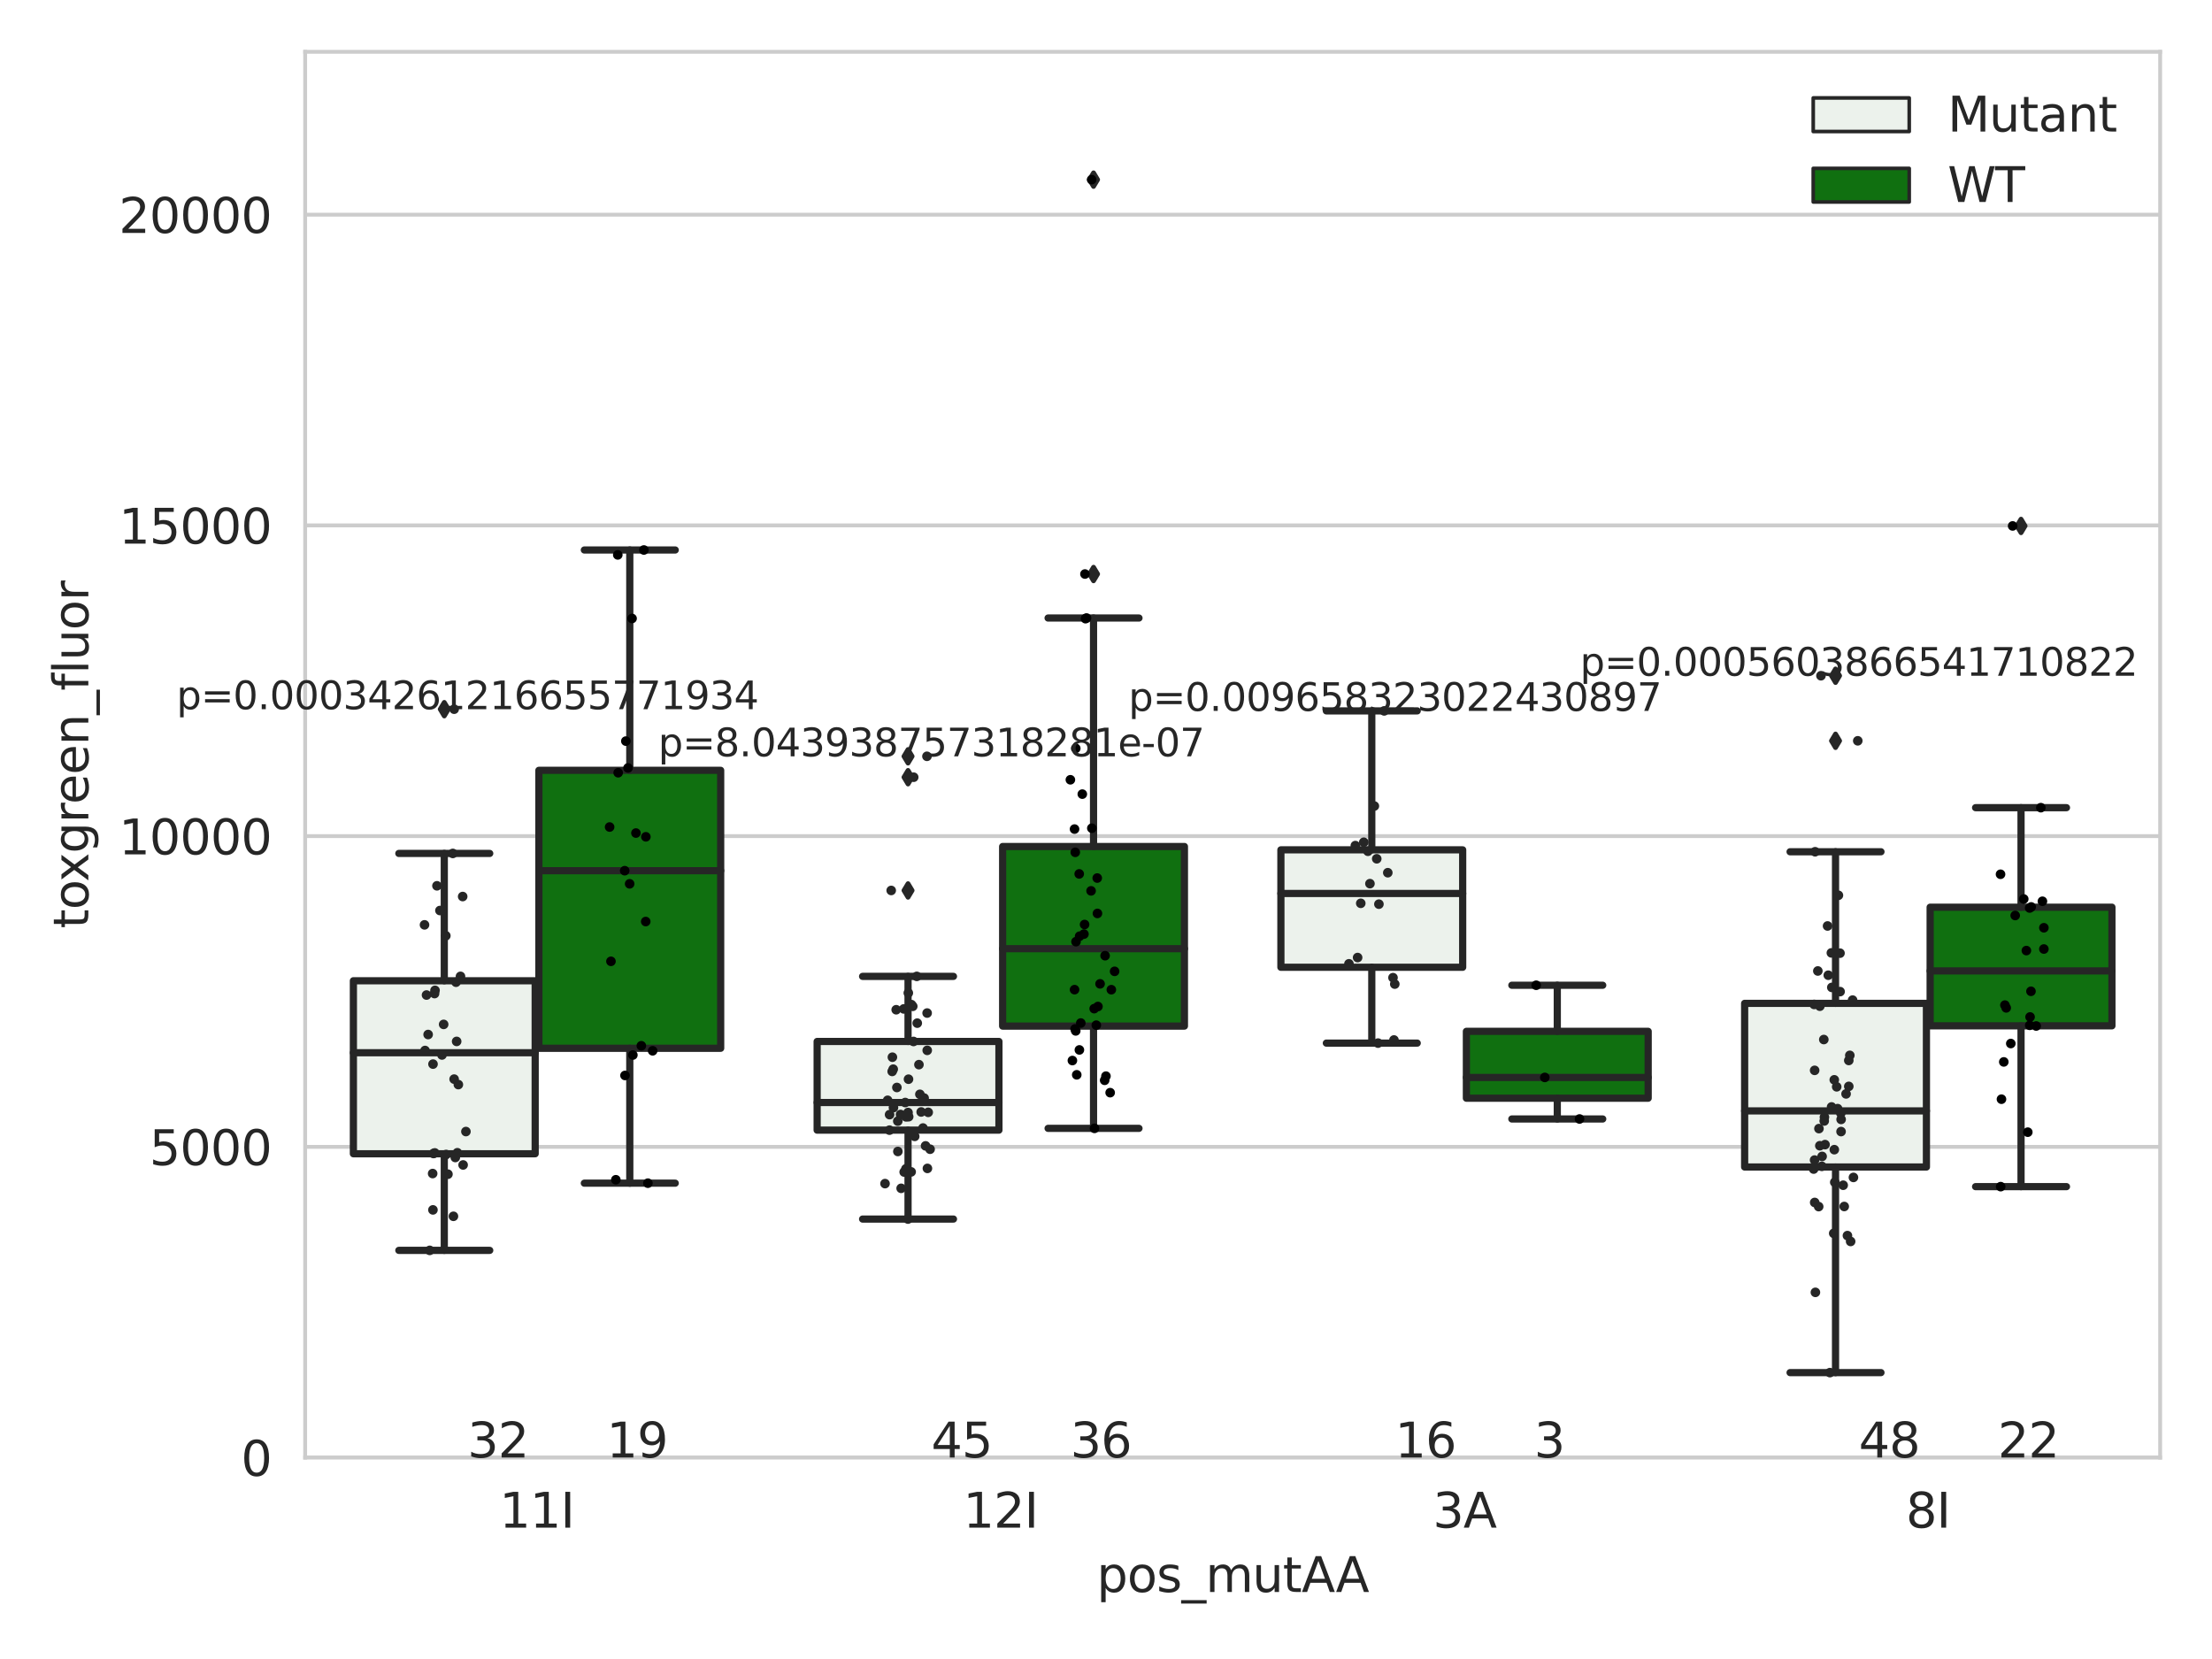 <?xml version="1.0" encoding="utf-8" standalone="no"?>
<!DOCTYPE svg PUBLIC "-//W3C//DTD SVG 1.1//EN"
  "http://www.w3.org/Graphics/SVG/1.1/DTD/svg11.dtd">
<svg xmlns:xlink="http://www.w3.org/1999/xlink" width="460.8pt" height="345.6pt" viewBox="0 0 460.8 345.6" xmlns="http://www.w3.org/2000/svg" version="1.1">
 <defs>
  <style type="text/css">*{stroke-linejoin: round; stroke-linecap: butt}</style>
 </defs>
 <g id="figure_1">
  <g id="patch_1">
   <path d="M 0 345.6 
L 460.8 345.6 
L 460.8 0 
L 0 0 
z
" style="fill: #ffffff"/>
  </g>
  <g id="axes_1">
   <g id="patch_2">
    <path d="M 63.571 303.64 
L 450 303.64 
L 450 10.8 
L 63.571 10.8 
z
" style="fill: #ffffff"/>
   </g>
   <g id="matplotlib.axis_1">
    <g id="xtick_1">
     <g id="text_1">
      <!-- 11I -->
      <g style="fill: #262626" transform="translate(104.037 318.238) scale(0.1 -0.1)">
       <defs>
        <path id="DejaVuSans-31" d="M 794 531 
L 1825 531 
L 1825 4091 
L 703 3866 
L 703 4441 
L 1819 4666 
L 2450 4666 
L 2450 531 
L 3481 531 
L 3481 0 
L 794 0 
L 794 531 
z
" transform="scale(0.016)"/>
        <path id="DejaVuSans-49" d="M 628 4666 
L 1259 4666 
L 1259 0 
L 628 0 
L 628 4666 
z
" transform="scale(0.016)"/>
       </defs>
       <use xlink:href="#DejaVuSans-31"/>
       <use xlink:href="#DejaVuSans-31" x="63.623"/>
       <use xlink:href="#DejaVuSans-49" x="127.246"/>
      </g>
     </g>
    </g>
    <g id="xtick_2">
     <g id="text_2">
      <!-- 12I -->
      <g style="fill: #262626" transform="translate(200.645 318.238) scale(0.1 -0.1)">
       <defs>
        <path id="DejaVuSans-32" d="M 1228 531 
L 3431 531 
L 3431 0 
L 469 0 
L 469 531 
Q 828 903 1448 1529 
Q 2069 2156 2228 2338 
Q 2531 2678 2651 2914 
Q 2772 3150 2772 3378 
Q 2772 3750 2511 3984 
Q 2250 4219 1831 4219 
Q 1534 4219 1204 4116 
Q 875 4013 500 3803 
L 500 4441 
Q 881 4594 1212 4672 
Q 1544 4750 1819 4750 
Q 2544 4750 2975 4387 
Q 3406 4025 3406 3419 
Q 3406 3131 3298 2873 
Q 3191 2616 2906 2266 
Q 2828 2175 2409 1742 
Q 1991 1309 1228 531 
z
" transform="scale(0.016)"/>
       </defs>
       <use xlink:href="#DejaVuSans-31"/>
       <use xlink:href="#DejaVuSans-32" x="63.623"/>
       <use xlink:href="#DejaVuSans-49" x="127.246"/>
      </g>
     </g>
    </g>
    <g id="xtick_3">
     <g id="text_3">
      <!-- 3A -->
      <g style="fill: #262626" transform="translate(298.488 318.238) scale(0.1 -0.1)">
       <defs>
        <path id="DejaVuSans-33" d="M 2597 2516 
Q 3050 2419 3304 2112 
Q 3559 1806 3559 1356 
Q 3559 666 3084 287 
Q 2609 -91 1734 -91 
Q 1441 -91 1130 -33 
Q 819 25 488 141 
L 488 750 
Q 750 597 1062 519 
Q 1375 441 1716 441 
Q 2309 441 2620 675 
Q 2931 909 2931 1356 
Q 2931 1769 2642 2001 
Q 2353 2234 1838 2234 
L 1294 2234 
L 1294 2753 
L 1863 2753 
Q 2328 2753 2575 2939 
Q 2822 3125 2822 3475 
Q 2822 3834 2567 4026 
Q 2313 4219 1838 4219 
Q 1578 4219 1281 4162 
Q 984 4106 628 3988 
L 628 4550 
Q 988 4650 1302 4700 
Q 1616 4750 1894 4750 
Q 2613 4750 3031 4423 
Q 3450 4097 3450 3541 
Q 3450 3153 3228 2886 
Q 3006 2619 2597 2516 
z
" transform="scale(0.016)"/>
        <path id="DejaVuSans-41" d="M 2188 4044 
L 1331 1722 
L 3047 1722 
L 2188 4044 
z
M 1831 4666 
L 2547 4666 
L 4325 0 
L 3669 0 
L 3244 1197 
L 1141 1197 
L 716 0 
L 50 0 
L 1831 4666 
z
" transform="scale(0.016)"/>
       </defs>
       <use xlink:href="#DejaVuSans-33"/>
       <use xlink:href="#DejaVuSans-41" x="63.623"/>
      </g>
     </g>
    </g>
    <g id="xtick_4">
     <g id="text_4">
      <!-- 8I -->
      <g style="fill: #262626" transform="translate(397.04 318.238) scale(0.1 -0.1)">
       <defs>
        <path id="DejaVuSans-38" d="M 2034 2216 
Q 1584 2216 1326 1975 
Q 1069 1734 1069 1313 
Q 1069 891 1326 650 
Q 1584 409 2034 409 
Q 2484 409 2743 651 
Q 3003 894 3003 1313 
Q 3003 1734 2745 1975 
Q 2488 2216 2034 2216 
z
M 1403 2484 
Q 997 2584 770 2862 
Q 544 3141 544 3541 
Q 544 4100 942 4425 
Q 1341 4750 2034 4750 
Q 2731 4750 3128 4425 
Q 3525 4100 3525 3541 
Q 3525 3141 3298 2862 
Q 3072 2584 2669 2484 
Q 3125 2378 3379 2068 
Q 3634 1759 3634 1313 
Q 3634 634 3220 271 
Q 2806 -91 2034 -91 
Q 1263 -91 848 271 
Q 434 634 434 1313 
Q 434 1759 690 2068 
Q 947 2378 1403 2484 
z
M 1172 3481 
Q 1172 3119 1398 2916 
Q 1625 2713 2034 2713 
Q 2441 2713 2670 2916 
Q 2900 3119 2900 3481 
Q 2900 3844 2670 4047 
Q 2441 4250 2034 4250 
Q 1625 4250 1398 4047 
Q 1172 3844 1172 3481 
z
" transform="scale(0.016)"/>
       </defs>
       <use xlink:href="#DejaVuSans-38"/>
       <use xlink:href="#DejaVuSans-49" x="63.623"/>
      </g>
     </g>
    </g>
    <g id="text_5">
     <!-- pos_mutAA -->
     <g style="fill: #262626" transform="translate(228.47 331.638) scale(0.1 -0.1)">
      <defs>
       <path id="DejaVuSans-70" d="M 1159 525 
L 1159 -1331 
L 581 -1331 
L 581 3500 
L 1159 3500 
L 1159 2969 
Q 1341 3281 1617 3432 
Q 1894 3584 2278 3584 
Q 2916 3584 3314 3078 
Q 3713 2572 3713 1747 
Q 3713 922 3314 415 
Q 2916 -91 2278 -91 
Q 1894 -91 1617 61 
Q 1341 213 1159 525 
z
M 3116 1747 
Q 3116 2381 2855 2742 
Q 2594 3103 2138 3103 
Q 1681 3103 1420 2742 
Q 1159 2381 1159 1747 
Q 1159 1113 1420 752 
Q 1681 391 2138 391 
Q 2594 391 2855 752 
Q 3116 1113 3116 1747 
z
" transform="scale(0.016)"/>
       <path id="DejaVuSans-6f" d="M 1959 3097 
Q 1497 3097 1228 2736 
Q 959 2375 959 1747 
Q 959 1119 1226 758 
Q 1494 397 1959 397 
Q 2419 397 2687 759 
Q 2956 1122 2956 1747 
Q 2956 2369 2687 2733 
Q 2419 3097 1959 3097 
z
M 1959 3584 
Q 2709 3584 3137 3096 
Q 3566 2609 3566 1747 
Q 3566 888 3137 398 
Q 2709 -91 1959 -91 
Q 1206 -91 779 398 
Q 353 888 353 1747 
Q 353 2609 779 3096 
Q 1206 3584 1959 3584 
z
" transform="scale(0.016)"/>
       <path id="DejaVuSans-73" d="M 2834 3397 
L 2834 2853 
Q 2591 2978 2328 3040 
Q 2066 3103 1784 3103 
Q 1356 3103 1142 2972 
Q 928 2841 928 2578 
Q 928 2378 1081 2264 
Q 1234 2150 1697 2047 
L 1894 2003 
Q 2506 1872 2764 1633 
Q 3022 1394 3022 966 
Q 3022 478 2636 193 
Q 2250 -91 1575 -91 
Q 1294 -91 989 -36 
Q 684 19 347 128 
L 347 722 
Q 666 556 975 473 
Q 1284 391 1588 391 
Q 1994 391 2212 530 
Q 2431 669 2431 922 
Q 2431 1156 2273 1281 
Q 2116 1406 1581 1522 
L 1381 1569 
Q 847 1681 609 1914 
Q 372 2147 372 2553 
Q 372 3047 722 3315 
Q 1072 3584 1716 3584 
Q 2034 3584 2315 3537 
Q 2597 3491 2834 3397 
z
" transform="scale(0.016)"/>
       <path id="DejaVuSans-5f" d="M 3263 -1063 
L 3263 -1509 
L -63 -1509 
L -63 -1063 
L 3263 -1063 
z
" transform="scale(0.016)"/>
       <path id="DejaVuSans-6d" d="M 3328 2828 
Q 3544 3216 3844 3400 
Q 4144 3584 4550 3584 
Q 5097 3584 5394 3201 
Q 5691 2819 5691 2113 
L 5691 0 
L 5113 0 
L 5113 2094 
Q 5113 2597 4934 2840 
Q 4756 3084 4391 3084 
Q 3944 3084 3684 2787 
Q 3425 2491 3425 1978 
L 3425 0 
L 2847 0 
L 2847 2094 
Q 2847 2600 2669 2842 
Q 2491 3084 2119 3084 
Q 1678 3084 1418 2786 
Q 1159 2488 1159 1978 
L 1159 0 
L 581 0 
L 581 3500 
L 1159 3500 
L 1159 2956 
Q 1356 3278 1631 3431 
Q 1906 3584 2284 3584 
Q 2666 3584 2933 3390 
Q 3200 3197 3328 2828 
z
" transform="scale(0.016)"/>
       <path id="DejaVuSans-75" d="M 544 1381 
L 544 3500 
L 1119 3500 
L 1119 1403 
Q 1119 906 1312 657 
Q 1506 409 1894 409 
Q 2359 409 2629 706 
Q 2900 1003 2900 1516 
L 2900 3500 
L 3475 3500 
L 3475 0 
L 2900 0 
L 2900 538 
Q 2691 219 2414 64 
Q 2138 -91 1772 -91 
Q 1169 -91 856 284 
Q 544 659 544 1381 
z
M 1991 3584 
L 1991 3584 
z
" transform="scale(0.016)"/>
       <path id="DejaVuSans-74" d="M 1172 4494 
L 1172 3500 
L 2356 3500 
L 2356 3053 
L 1172 3053 
L 1172 1153 
Q 1172 725 1289 603 
Q 1406 481 1766 481 
L 2356 481 
L 2356 0 
L 1766 0 
Q 1100 0 847 248 
Q 594 497 594 1153 
L 594 3053 
L 172 3053 
L 172 3500 
L 594 3500 
L 594 4494 
L 1172 4494 
z
" transform="scale(0.016)"/>
      </defs>
      <use xlink:href="#DejaVuSans-70"/>
      <use xlink:href="#DejaVuSans-6f" x="63.477"/>
      <use xlink:href="#DejaVuSans-73" x="124.658"/>
      <use xlink:href="#DejaVuSans-5f" x="176.758"/>
      <use xlink:href="#DejaVuSans-6d" x="226.758"/>
      <use xlink:href="#DejaVuSans-75" x="324.17"/>
      <use xlink:href="#DejaVuSans-74" x="387.549"/>
      <use xlink:href="#DejaVuSans-41" x="426.758"/>
      <use xlink:href="#DejaVuSans-41" x="497.916"/>
     </g>
    </g>
   </g>
   <g id="matplotlib.axis_2">
    <g id="ytick_1">
     <g id="line2d_1">
      <path d="M 63.571 303.64 
L 450 303.64 
" clip-path="url(#p7e347d4795)" style="fill: none; stroke: #cccccc; stroke-width: 0.8; stroke-linecap: round"/>
     </g>
     <g id="text_6">
      <!-- 0 -->
      <g style="fill: #262626" transform="translate(50.209 307.439) scale(0.1 -0.1)">
       <defs>
        <path id="DejaVuSans-30" d="M 2034 4250 
Q 1547 4250 1301 3770 
Q 1056 3291 1056 2328 
Q 1056 1369 1301 889 
Q 1547 409 2034 409 
Q 2525 409 2770 889 
Q 3016 1369 3016 2328 
Q 3016 3291 2770 3770 
Q 2525 4250 2034 4250 
z
M 2034 4750 
Q 2819 4750 3233 4129 
Q 3647 3509 3647 2328 
Q 3647 1150 3233 529 
Q 2819 -91 2034 -91 
Q 1250 -91 836 529 
Q 422 1150 422 2328 
Q 422 3509 836 4129 
Q 1250 4750 2034 4750 
z
" transform="scale(0.016)"/>
       </defs>
       <use xlink:href="#DejaVuSans-30"/>
      </g>
     </g>
    </g>
    <g id="ytick_2">
     <g id="line2d_2">
      <path d="M 63.571 238.91 
L 450 238.91 
" clip-path="url(#p7e347d4795)" style="fill: none; stroke: #cccccc; stroke-width: 0.8; stroke-linecap: round"/>
     </g>
     <g id="text_7">
      <!-- 5000 -->
      <g style="fill: #262626" transform="translate(31.121 242.709) scale(0.1 -0.1)">
       <defs>
        <path id="DejaVuSans-35" d="M 691 4666 
L 3169 4666 
L 3169 4134 
L 1269 4134 
L 1269 2991 
Q 1406 3038 1543 3061 
Q 1681 3084 1819 3084 
Q 2600 3084 3056 2656 
Q 3513 2228 3513 1497 
Q 3513 744 3044 326 
Q 2575 -91 1722 -91 
Q 1428 -91 1123 -41 
Q 819 9 494 109 
L 494 744 
Q 775 591 1075 516 
Q 1375 441 1709 441 
Q 2250 441 2565 725 
Q 2881 1009 2881 1497 
Q 2881 1984 2565 2268 
Q 2250 2553 1709 2553 
Q 1456 2553 1204 2497 
Q 953 2441 691 2322 
L 691 4666 
z
" transform="scale(0.016)"/>
       </defs>
       <use xlink:href="#DejaVuSans-35"/>
       <use xlink:href="#DejaVuSans-30" x="63.623"/>
       <use xlink:href="#DejaVuSans-30" x="127.246"/>
       <use xlink:href="#DejaVuSans-30" x="190.869"/>
      </g>
     </g>
    </g>
    <g id="ytick_3">
     <g id="line2d_3">
      <path d="M 63.571 174.18 
L 450 174.18 
" clip-path="url(#p7e347d4795)" style="fill: none; stroke: #cccccc; stroke-width: 0.8; stroke-linecap: round"/>
     </g>
     <g id="text_8">
      <!-- 10000 -->
      <g style="fill: #262626" transform="translate(24.759 177.979) scale(0.1 -0.1)">
       <use xlink:href="#DejaVuSans-31"/>
       <use xlink:href="#DejaVuSans-30" x="63.623"/>
       <use xlink:href="#DejaVuSans-30" x="127.246"/>
       <use xlink:href="#DejaVuSans-30" x="190.869"/>
       <use xlink:href="#DejaVuSans-30" x="254.492"/>
      </g>
     </g>
    </g>
    <g id="ytick_4">
     <g id="line2d_4">
      <path d="M 63.571 109.45 
L 450 109.45 
" clip-path="url(#p7e347d4795)" style="fill: none; stroke: #cccccc; stroke-width: 0.8; stroke-linecap: round"/>
     </g>
     <g id="text_9">
      <!-- 15000 -->
      <g style="fill: #262626" transform="translate(24.759 113.249) scale(0.1 -0.1)">
       <use xlink:href="#DejaVuSans-31"/>
       <use xlink:href="#DejaVuSans-35" x="63.623"/>
       <use xlink:href="#DejaVuSans-30" x="127.246"/>
       <use xlink:href="#DejaVuSans-30" x="190.869"/>
       <use xlink:href="#DejaVuSans-30" x="254.492"/>
      </g>
     </g>
    </g>
    <g id="ytick_5">
     <g id="line2d_5">
      <path d="M 63.571 44.719 
L 450 44.719 
" clip-path="url(#p7e347d4795)" style="fill: none; stroke: #cccccc; stroke-width: 0.8; stroke-linecap: round"/>
     </g>
     <g id="text_10">
      <!-- 20000 -->
      <g style="fill: #262626" transform="translate(24.759 48.519) scale(0.1 -0.1)">
       <use xlink:href="#DejaVuSans-32"/>
       <use xlink:href="#DejaVuSans-30" x="63.623"/>
       <use xlink:href="#DejaVuSans-30" x="127.246"/>
       <use xlink:href="#DejaVuSans-30" x="190.869"/>
       <use xlink:href="#DejaVuSans-30" x="254.492"/>
      </g>
     </g>
    </g>
    <g id="text_11">
     <!-- toxgreen_fluor -->
     <g style="fill: #262626" transform="translate(18.401 193.415) rotate(-90) scale(0.1 -0.1)">
      <defs>
       <path id="DejaVuSans-78" d="M 3513 3500 
L 2247 1797 
L 3578 0 
L 2900 0 
L 1881 1375 
L 863 0 
L 184 0 
L 1544 1831 
L 300 3500 
L 978 3500 
L 1906 2253 
L 2834 3500 
L 3513 3500 
z
" transform="scale(0.016)"/>
       <path id="DejaVuSans-67" d="M 2906 1791 
Q 2906 2416 2648 2759 
Q 2391 3103 1925 3103 
Q 1463 3103 1205 2759 
Q 947 2416 947 1791 
Q 947 1169 1205 825 
Q 1463 481 1925 481 
Q 2391 481 2648 825 
Q 2906 1169 2906 1791 
z
M 3481 434 
Q 3481 -459 3084 -895 
Q 2688 -1331 1869 -1331 
Q 1566 -1331 1297 -1286 
Q 1028 -1241 775 -1147 
L 775 -588 
Q 1028 -725 1275 -790 
Q 1522 -856 1778 -856 
Q 2344 -856 2625 -561 
Q 2906 -266 2906 331 
L 2906 616 
Q 2728 306 2450 153 
Q 2172 0 1784 0 
Q 1141 0 747 490 
Q 353 981 353 1791 
Q 353 2603 747 3093 
Q 1141 3584 1784 3584 
Q 2172 3584 2450 3431 
Q 2728 3278 2906 2969 
L 2906 3500 
L 3481 3500 
L 3481 434 
z
" transform="scale(0.016)"/>
       <path id="DejaVuSans-72" d="M 2631 2963 
Q 2534 3019 2420 3045 
Q 2306 3072 2169 3072 
Q 1681 3072 1420 2755 
Q 1159 2438 1159 1844 
L 1159 0 
L 581 0 
L 581 3500 
L 1159 3500 
L 1159 2956 
Q 1341 3275 1631 3429 
Q 1922 3584 2338 3584 
Q 2397 3584 2469 3576 
Q 2541 3569 2628 3553 
L 2631 2963 
z
" transform="scale(0.016)"/>
       <path id="DejaVuSans-65" d="M 3597 1894 
L 3597 1613 
L 953 1613 
Q 991 1019 1311 708 
Q 1631 397 2203 397 
Q 2534 397 2845 478 
Q 3156 559 3463 722 
L 3463 178 
Q 3153 47 2828 -22 
Q 2503 -91 2169 -91 
Q 1331 -91 842 396 
Q 353 884 353 1716 
Q 353 2575 817 3079 
Q 1281 3584 2069 3584 
Q 2775 3584 3186 3129 
Q 3597 2675 3597 1894 
z
M 3022 2063 
Q 3016 2534 2758 2815 
Q 2500 3097 2075 3097 
Q 1594 3097 1305 2825 
Q 1016 2553 972 2059 
L 3022 2063 
z
" transform="scale(0.016)"/>
       <path id="DejaVuSans-6e" d="M 3513 2113 
L 3513 0 
L 2938 0 
L 2938 2094 
Q 2938 2591 2744 2837 
Q 2550 3084 2163 3084 
Q 1697 3084 1428 2787 
Q 1159 2491 1159 1978 
L 1159 0 
L 581 0 
L 581 3500 
L 1159 3500 
L 1159 2956 
Q 1366 3272 1645 3428 
Q 1925 3584 2291 3584 
Q 2894 3584 3203 3211 
Q 3513 2838 3513 2113 
z
" transform="scale(0.016)"/>
       <path id="DejaVuSans-66" d="M 2375 4863 
L 2375 4384 
L 1825 4384 
Q 1516 4384 1395 4259 
Q 1275 4134 1275 3809 
L 1275 3500 
L 2222 3500 
L 2222 3053 
L 1275 3053 
L 1275 0 
L 697 0 
L 697 3053 
L 147 3053 
L 147 3500 
L 697 3500 
L 697 3744 
Q 697 4328 969 4595 
Q 1241 4863 1831 4863 
L 2375 4863 
z
" transform="scale(0.016)"/>
       <path id="DejaVuSans-6c" d="M 603 4863 
L 1178 4863 
L 1178 0 
L 603 0 
L 603 4863 
z
" transform="scale(0.016)"/>
      </defs>
      <use xlink:href="#DejaVuSans-74"/>
      <use xlink:href="#DejaVuSans-6f" x="39.209"/>
      <use xlink:href="#DejaVuSans-78" x="97.266"/>
      <use xlink:href="#DejaVuSans-67" x="156.445"/>
      <use xlink:href="#DejaVuSans-72" x="219.922"/>
      <use xlink:href="#DejaVuSans-65" x="258.785"/>
      <use xlink:href="#DejaVuSans-65" x="320.309"/>
      <use xlink:href="#DejaVuSans-6e" x="381.832"/>
      <use xlink:href="#DejaVuSans-5f" x="445.211"/>
      <use xlink:href="#DejaVuSans-66" x="495.211"/>
      <use xlink:href="#DejaVuSans-6c" x="530.416"/>
      <use xlink:href="#DejaVuSans-75" x="558.199"/>
      <use xlink:href="#DejaVuSans-6f" x="621.578"/>
      <use xlink:href="#DejaVuSans-72" x="682.76"/>
     </g>
    </g>
   </g>
   <g id="patch_3">
    <path d="M 73.618 240.349 
L 111.488 240.349 
L 111.488 204.307 
L 73.618 204.307 
L 73.618 240.349 
z
" clip-path="url(#p7e347d4795)" style="fill: #ecf2ec; stroke: #262626; stroke-width: 1.5; stroke-linejoin: miter"/>
   </g>
   <g id="patch_4">
    <path d="M 112.261 218.377 
L 150.131 218.377 
L 150.131 160.474 
L 112.261 160.474 
L 112.261 218.377 
z
" clip-path="url(#p7e347d4795)" style="fill: #107010; stroke: #262626; stroke-width: 1.5; stroke-linejoin: miter"/>
   </g>
   <g id="patch_5">
    <path d="M 170.226 235.429 
L 208.096 235.429 
L 208.096 216.955 
L 170.226 216.955 
L 170.226 235.429 
z
" clip-path="url(#p7e347d4795)" style="fill: #ecf2ec; stroke: #262626; stroke-width: 1.5; stroke-linejoin: miter"/>
   </g>
   <g id="patch_6">
    <path d="M 208.868 213.756 
L 246.738 213.756 
L 246.738 176.343 
L 208.868 176.343 
L 208.868 213.756 
z
" clip-path="url(#p7e347d4795)" style="fill: #107010; stroke: #262626; stroke-width: 1.5; stroke-linejoin: miter"/>
   </g>
   <g id="patch_7">
    <path d="M 266.833 201.501 
L 304.703 201.501 
L 304.703 177.038 
L 266.833 177.038 
L 266.833 201.501 
z
" clip-path="url(#p7e347d4795)" style="fill: #ecf2ec; stroke: #262626; stroke-width: 1.5; stroke-linejoin: miter"/>
   </g>
   <g id="patch_8">
    <path d="M 305.476 228.776 
L 343.346 228.776 
L 343.346 214.846 
L 305.476 214.846 
L 305.476 228.776 
z
" clip-path="url(#p7e347d4795)" style="fill: #107010; stroke: #262626; stroke-width: 1.5; stroke-linejoin: miter"/>
   </g>
   <g id="patch_9">
    <path d="M 363.44 243.11 
L 401.31 243.11 
L 401.31 209.017 
L 363.44 209.017 
L 363.44 243.11 
z
" clip-path="url(#p7e347d4795)" style="fill: #ecf2ec; stroke: #262626; stroke-width: 1.5; stroke-linejoin: miter"/>
   </g>
   <g id="patch_10">
    <path d="M 402.083 213.698 
L 439.953 213.698 
L 439.953 188.986 
L 402.083 188.986 
L 402.083 213.698 
z
" clip-path="url(#p7e347d4795)" style="fill: #107010; stroke: #262626; stroke-width: 1.5; stroke-linejoin: miter"/>
   </g>
   <g id="patch_11">
    <path d="M 111.875 303.64 
L 111.875 303.64 
L 111.875 303.64 
L 111.875 303.64 
z
" clip-path="url(#p7e347d4795)" style="fill: #ecf2ec; stroke: #262626; stroke-width: 0.75; stroke-linejoin: miter"/>
   </g>
   <g id="patch_12">
    <path d="M 111.875 303.64 
L 111.875 303.64 
L 111.875 303.64 
L 111.875 303.64 
z
" clip-path="url(#p7e347d4795)" style="fill: #107010; stroke: #262626; stroke-width: 0.75; stroke-linejoin: miter"/>
   </g>
   <g id="PathCollection_1"/>
   <g id="PathCollection_2"/>
   <g id="line2d_6">
    <path d="M 92.553 240.349 
L 92.553 260.475 
" clip-path="url(#p7e347d4795)" style="fill: none; stroke: #262626; stroke-width: 1.5; stroke-linecap: round"/>
   </g>
   <g id="line2d_7">
    <path d="M 92.553 204.307 
L 92.553 177.787 
" clip-path="url(#p7e347d4795)" style="fill: none; stroke: #262626; stroke-width: 1.5; stroke-linecap: round"/>
   </g>
   <g id="line2d_8">
    <path d="M 83.086 260.475 
L 102.021 260.475 
" clip-path="url(#p7e347d4795)" style="fill: none; stroke: #262626; stroke-width: 1.5; stroke-linecap: round"/>
   </g>
   <g id="line2d_9">
    <path d="M 83.086 177.787 
L 102.021 177.787 
" clip-path="url(#p7e347d4795)" style="fill: none; stroke: #262626; stroke-width: 1.5; stroke-linecap: round"/>
   </g>
   <g id="line2d_10">
    <defs>
     <path id="m4ce3f3b6a3" d="M -0 1.414 
L 0.849 0 
L 0 -1.414 
L -0.849 -0 
z
" style="stroke: #262626; stroke-linejoin: miter"/>
    </defs>
    <g clip-path="url(#p7e347d4795)">
     <use xlink:href="#m4ce3f3b6a3" x="92.553" y="147.736" style="fill: #262626; stroke: #262626; stroke-linejoin: miter"/>
    </g>
   </g>
   <g id="line2d_11">
    <path d="M 131.196 218.377 
L 131.196 246.477 
" clip-path="url(#p7e347d4795)" style="fill: none; stroke: #262626; stroke-width: 1.5; stroke-linecap: round"/>
   </g>
   <g id="line2d_12">
    <path d="M 131.196 160.474 
L 131.196 114.573 
" clip-path="url(#p7e347d4795)" style="fill: none; stroke: #262626; stroke-width: 1.5; stroke-linecap: round"/>
   </g>
   <g id="line2d_13">
    <path d="M 121.729 246.477 
L 140.664 246.477 
" clip-path="url(#p7e347d4795)" style="fill: none; stroke: #262626; stroke-width: 1.5; stroke-linecap: round"/>
   </g>
   <g id="line2d_14">
    <path d="M 121.729 114.573 
L 140.664 114.573 
" clip-path="url(#p7e347d4795)" style="fill: none; stroke: #262626; stroke-width: 1.5; stroke-linecap: round"/>
   </g>
   <g id="line2d_15"/>
   <g id="line2d_16">
    <path d="M 189.161 235.429 
L 189.161 253.953 
" clip-path="url(#p7e347d4795)" style="fill: none; stroke: #262626; stroke-width: 1.5; stroke-linecap: round"/>
   </g>
   <g id="line2d_17">
    <path d="M 189.161 216.955 
L 189.161 203.397 
" clip-path="url(#p7e347d4795)" style="fill: none; stroke: #262626; stroke-width: 1.5; stroke-linecap: round"/>
   </g>
   <g id="line2d_18">
    <path d="M 179.693 253.953 
L 198.628 253.953 
" clip-path="url(#p7e347d4795)" style="fill: none; stroke: #262626; stroke-width: 1.5; stroke-linecap: round"/>
   </g>
   <g id="line2d_19">
    <path d="M 179.693 203.397 
L 198.628 203.397 
" clip-path="url(#p7e347d4795)" style="fill: none; stroke: #262626; stroke-width: 1.5; stroke-linecap: round"/>
   </g>
   <g id="line2d_20">
    <g clip-path="url(#p7e347d4795)">
     <use xlink:href="#m4ce3f3b6a3" x="189.161" y="161.907" style="fill: #262626; stroke: #262626; stroke-linejoin: miter"/>
     <use xlink:href="#m4ce3f3b6a3" x="189.161" y="157.553" style="fill: #262626; stroke: #262626; stroke-linejoin: miter"/>
     <use xlink:href="#m4ce3f3b6a3" x="189.161" y="185.498" style="fill: #262626; stroke: #262626; stroke-linejoin: miter"/>
    </g>
   </g>
   <g id="line2d_21">
    <path d="M 227.803 213.756 
L 227.803 235.058 
" clip-path="url(#p7e347d4795)" style="fill: none; stroke: #262626; stroke-width: 1.5; stroke-linecap: round"/>
   </g>
   <g id="line2d_22">
    <path d="M 227.803 176.343 
L 227.803 128.746 
" clip-path="url(#p7e347d4795)" style="fill: none; stroke: #262626; stroke-width: 1.5; stroke-linecap: round"/>
   </g>
   <g id="line2d_23">
    <path d="M 218.336 235.058 
L 237.271 235.058 
" clip-path="url(#p7e347d4795)" style="fill: none; stroke: #262626; stroke-width: 1.5; stroke-linecap: round"/>
   </g>
   <g id="line2d_24">
    <path d="M 218.336 128.746 
L 237.271 128.746 
" clip-path="url(#p7e347d4795)" style="fill: none; stroke: #262626; stroke-width: 1.5; stroke-linecap: round"/>
   </g>
   <g id="line2d_25">
    <g clip-path="url(#p7e347d4795)">
     <use xlink:href="#m4ce3f3b6a3" x="227.803" y="119.58" style="fill: #262626; stroke: #262626; stroke-linejoin: miter"/>
     <use xlink:href="#m4ce3f3b6a3" x="227.803" y="37.422" style="fill: #262626; stroke: #262626; stroke-linejoin: miter"/>
    </g>
   </g>
   <g id="line2d_26">
    <path d="M 285.768 201.501 
L 285.768 217.298 
" clip-path="url(#p7e347d4795)" style="fill: none; stroke: #262626; stroke-width: 1.5; stroke-linecap: round"/>
   </g>
   <g id="line2d_27">
    <path d="M 285.768 177.038 
L 285.768 148.091 
" clip-path="url(#p7e347d4795)" style="fill: none; stroke: #262626; stroke-width: 1.5; stroke-linecap: round"/>
   </g>
   <g id="line2d_28">
    <path d="M 276.3 217.298 
L 295.235 217.298 
" clip-path="url(#p7e347d4795)" style="fill: none; stroke: #262626; stroke-width: 1.5; stroke-linecap: round"/>
   </g>
   <g id="line2d_29">
    <path d="M 276.3 148.091 
L 295.235 148.091 
" clip-path="url(#p7e347d4795)" style="fill: none; stroke: #262626; stroke-width: 1.5; stroke-linecap: round"/>
   </g>
   <g id="line2d_30"/>
   <g id="line2d_31">
    <path d="M 324.411 228.776 
L 324.411 233.104 
" clip-path="url(#p7e347d4795)" style="fill: none; stroke: #262626; stroke-width: 1.5; stroke-linecap: round"/>
   </g>
   <g id="line2d_32">
    <path d="M 324.411 214.846 
L 324.411 205.245 
" clip-path="url(#p7e347d4795)" style="fill: none; stroke: #262626; stroke-width: 1.5; stroke-linecap: round"/>
   </g>
   <g id="line2d_33">
    <path d="M 314.943 233.104 
L 333.878 233.104 
" clip-path="url(#p7e347d4795)" style="fill: none; stroke: #262626; stroke-width: 1.5; stroke-linecap: round"/>
   </g>
   <g id="line2d_34">
    <path d="M 314.943 205.245 
L 333.878 205.245 
" clip-path="url(#p7e347d4795)" style="fill: none; stroke: #262626; stroke-width: 1.5; stroke-linecap: round"/>
   </g>
   <g id="line2d_35"/>
   <g id="line2d_36">
    <path d="M 382.375 243.11 
L 382.375 285.94 
" clip-path="url(#p7e347d4795)" style="fill: none; stroke: #262626; stroke-width: 1.5; stroke-linecap: round"/>
   </g>
   <g id="line2d_37">
    <path d="M 382.375 209.017 
L 382.375 177.436 
" clip-path="url(#p7e347d4795)" style="fill: none; stroke: #262626; stroke-width: 1.5; stroke-linecap: round"/>
   </g>
   <g id="line2d_38">
    <path d="M 372.907 285.94 
L 391.842 285.94 
" clip-path="url(#p7e347d4795)" style="fill: none; stroke: #262626; stroke-width: 1.5; stroke-linecap: round"/>
   </g>
   <g id="line2d_39">
    <path d="M 372.907 177.436 
L 391.842 177.436 
" clip-path="url(#p7e347d4795)" style="fill: none; stroke: #262626; stroke-width: 1.5; stroke-linecap: round"/>
   </g>
   <g id="line2d_40">
    <g clip-path="url(#p7e347d4795)">
     <use xlink:href="#m4ce3f3b6a3" x="382.375" y="154.323" style="fill: #262626; stroke: #262626; stroke-linejoin: miter"/>
     <use xlink:href="#m4ce3f3b6a3" x="382.375" y="140.767" style="fill: #262626; stroke: #262626; stroke-linejoin: miter"/>
    </g>
   </g>
   <g id="line2d_41">
    <path d="M 421.018 213.698 
L 421.018 247.198 
" clip-path="url(#p7e347d4795)" style="fill: none; stroke: #262626; stroke-width: 1.5; stroke-linecap: round"/>
   </g>
   <g id="line2d_42">
    <path d="M 421.018 188.986 
L 421.018 168.253 
" clip-path="url(#p7e347d4795)" style="fill: none; stroke: #262626; stroke-width: 1.5; stroke-linecap: round"/>
   </g>
   <g id="line2d_43">
    <path d="M 411.55 247.198 
L 430.485 247.198 
" clip-path="url(#p7e347d4795)" style="fill: none; stroke: #262626; stroke-width: 1.5; stroke-linecap: round"/>
   </g>
   <g id="line2d_44">
    <path d="M 411.55 168.253 
L 430.485 168.253 
" clip-path="url(#p7e347d4795)" style="fill: none; stroke: #262626; stroke-width: 1.5; stroke-linecap: round"/>
   </g>
   <g id="line2d_45">
    <g clip-path="url(#p7e347d4795)">
     <use xlink:href="#m4ce3f3b6a3" x="421.018" y="109.562" style="fill: #262626; stroke: #262626; stroke-linejoin: miter"/>
    </g>
   </g>
   <g id="line2d_46">
    <path d="M 73.618 219.304 
L 111.488 219.304 
" clip-path="url(#p7e347d4795)" style="fill: none; stroke: #262626; stroke-width: 1.5; stroke-linecap: round"/>
   </g>
   <g id="line2d_47">
    <path d="M 112.261 181.382 
L 150.131 181.382 
" clip-path="url(#p7e347d4795)" style="fill: none; stroke: #262626; stroke-width: 1.5; stroke-linecap: round"/>
   </g>
   <g id="line2d_48">
    <path d="M 170.226 229.675 
L 208.096 229.675 
" clip-path="url(#p7e347d4795)" style="fill: none; stroke: #262626; stroke-width: 1.5; stroke-linecap: round"/>
   </g>
   <g id="line2d_49">
    <path d="M 208.868 197.63 
L 246.738 197.63 
" clip-path="url(#p7e347d4795)" style="fill: none; stroke: #262626; stroke-width: 1.5; stroke-linecap: round"/>
   </g>
   <g id="line2d_50">
    <path d="M 266.833 186.128 
L 304.703 186.128 
" clip-path="url(#p7e347d4795)" style="fill: none; stroke: #262626; stroke-width: 1.5; stroke-linecap: round"/>
   </g>
   <g id="line2d_51">
    <path d="M 305.476 224.448 
L 343.346 224.448 
" clip-path="url(#p7e347d4795)" style="fill: none; stroke: #262626; stroke-width: 1.5; stroke-linecap: round"/>
   </g>
   <g id="line2d_52">
    <path d="M 363.44 231.421 
L 401.31 231.421 
" clip-path="url(#p7e347d4795)" style="fill: none; stroke: #262626; stroke-width: 1.5; stroke-linecap: round"/>
   </g>
   <g id="line2d_53">
    <path d="M 402.083 202.264 
L 439.953 202.264 
" clip-path="url(#p7e347d4795)" style="fill: none; stroke: #262626; stroke-width: 1.5; stroke-linecap: round"/>
   </g>
   <g id="patch_13">
    <path d="M 63.571 303.64 
L 63.571 10.8 
" style="fill: none; stroke: #cccccc; stroke-width: 0.8; stroke-linejoin: miter; stroke-linecap: square"/>
   </g>
   <g id="patch_14">
    <path d="M 450 303.64 
L 450 10.8 
" style="fill: none; stroke: #cccccc; stroke-width: 0.8; stroke-linejoin: miter; stroke-linecap: square"/>
   </g>
   <g id="patch_15">
    <path d="M 63.571 303.64 
L 450 303.64 
" style="fill: none; stroke: #cccccc; stroke-width: 0.8; stroke-linejoin: miter; stroke-linecap: square"/>
   </g>
   <g id="patch_16">
    <path d="M 63.571 10.8 
L 450 10.8 
" style="fill: none; stroke: #cccccc; stroke-width: 0.8; stroke-linejoin: miter; stroke-linecap: square"/>
   </g>
   <g id="PathCollection_3">
    <defs>
     <path id="C0_0_b3750b041f" d="M 0 1 
C 0.265 1 0.52 0.895 0.707 0.707 
C 0.895 0.52 1 0.265 1 -0 
C 1 -0.265 0.895 -0.52 0.707 -0.707 
C 0.52 -0.895 0.265 -1 0 -1 
C -0.265 -1 -0.52 -0.895 -0.707 -0.707 
C -0.895 -0.52 -1 -0.265 -1 0 
C -1 0.265 -0.895 0.52 -0.707 0.707 
C -0.52 0.895 -0.265 1 0 1 
z
"/>
    </defs>
    <g clip-path="url(#p7e347d4795)">
     <use xlink:href="#C0_0_b3750b041f" x="91.649" y="189.678" style="fill: #262626"/>
    </g>
    <g clip-path="url(#p7e347d4795)">
     <use xlink:href="#C0_0_b3750b041f" x="88.435" y="192.663" style="fill: #262626"/>
    </g>
    <g clip-path="url(#p7e347d4795)">
     <use xlink:href="#C0_0_b3750b041f" x="94.608" y="147.736" style="fill: #262626"/>
    </g>
    <g clip-path="url(#p7e347d4795)">
     <use xlink:href="#C0_0_b3750b041f" x="88.854" y="207.283" style="fill: #262626"/>
    </g>
    <g clip-path="url(#p7e347d4795)">
     <use xlink:href="#C0_0_b3750b041f" x="95.278" y="240.139" style="fill: #262626"/>
    </g>
    <g clip-path="url(#p7e347d4795)">
     <use xlink:href="#C0_0_b3750b041f" x="89.188" y="215.511" style="fill: #262626"/>
    </g>
    <g clip-path="url(#p7e347d4795)">
     <use xlink:href="#C0_0_b3750b041f" x="90.623" y="206.31" style="fill: #262626"/>
    </g>
    <g clip-path="url(#p7e347d4795)">
     <use xlink:href="#C0_0_b3750b041f" x="92.42" y="213.4" style="fill: #262626"/>
    </g>
    <g clip-path="url(#p7e347d4795)">
     <use xlink:href="#C0_0_b3750b041f" x="95.128" y="216.945" style="fill: #262626"/>
    </g>
    <g clip-path="url(#p7e347d4795)">
     <use xlink:href="#C0_0_b3750b041f" x="94.849" y="241.125" style="fill: #262626"/>
    </g>
    <g clip-path="url(#p7e347d4795)">
     <use xlink:href="#C0_0_b3750b041f" x="92.875" y="194.935" style="fill: #262626"/>
    </g>
    <g clip-path="url(#p7e347d4795)">
     <use xlink:href="#C0_0_b3750b041f" x="90.189" y="252.042" style="fill: #262626"/>
    </g>
    <g clip-path="url(#p7e347d4795)">
     <use xlink:href="#C0_0_b3750b041f" x="90.129" y="244.472" style="fill: #262626"/>
    </g>
    <g clip-path="url(#p7e347d4795)">
     <use xlink:href="#C0_0_b3750b041f" x="90.296" y="240.296" style="fill: #262626"/>
    </g>
    <g clip-path="url(#p7e347d4795)">
     <use xlink:href="#C0_0_b3750b041f" x="89.516" y="260.475" style="fill: #262626"/>
    </g>
    <g clip-path="url(#p7e347d4795)">
     <use xlink:href="#C0_0_b3750b041f" x="90.525" y="206.98" style="fill: #262626"/>
    </g>
    <g clip-path="url(#p7e347d4795)">
     <use xlink:href="#C0_0_b3750b041f" x="92.076" y="219.77" style="fill: #262626"/>
    </g>
    <g clip-path="url(#p7e347d4795)">
     <use xlink:href="#C0_0_b3750b041f" x="94.46" y="253.378" style="fill: #262626"/>
    </g>
    <g clip-path="url(#p7e347d4795)">
     <use xlink:href="#C0_0_b3750b041f" x="91.028" y="184.531" style="fill: #262626"/>
    </g>
    <g clip-path="url(#p7e347d4795)">
     <use xlink:href="#C0_0_b3750b041f" x="95.929" y="203.394" style="fill: #262626"/>
    </g>
    <g clip-path="url(#p7e347d4795)">
     <use xlink:href="#C0_0_b3750b041f" x="95.484" y="225.941" style="fill: #262626"/>
    </g>
    <g clip-path="url(#p7e347d4795)">
     <use xlink:href="#C0_0_b3750b041f" x="88.545" y="218.838" style="fill: #262626"/>
    </g>
    <g clip-path="url(#p7e347d4795)">
     <use xlink:href="#C0_0_b3750b041f" x="94.606" y="224.8" style="fill: #262626"/>
    </g>
    <g clip-path="url(#p7e347d4795)">
     <use xlink:href="#C0_0_b3750b041f" x="94.998" y="204.611" style="fill: #262626"/>
    </g>
    <g clip-path="url(#p7e347d4795)">
     <use xlink:href="#C0_0_b3750b041f" x="97.06" y="235.723" style="fill: #262626"/>
    </g>
    <g clip-path="url(#p7e347d4795)">
     <use xlink:href="#C0_0_b3750b041f" x="90.577" y="240.175" style="fill: #262626"/>
    </g>
    <g clip-path="url(#p7e347d4795)">
     <use xlink:href="#C0_0_b3750b041f" x="96.475" y="242.679" style="fill: #262626"/>
    </g>
    <g clip-path="url(#p7e347d4795)">
     <use xlink:href="#C0_0_b3750b041f" x="92.941" y="240.506" style="fill: #262626"/>
    </g>
    <g clip-path="url(#p7e347d4795)">
     <use xlink:href="#C0_0_b3750b041f" x="96.384" y="186.764" style="fill: #262626"/>
    </g>
    <g clip-path="url(#p7e347d4795)">
     <use xlink:href="#C0_0_b3750b041f" x="94.33" y="177.787" style="fill: #262626"/>
    </g>
    <g clip-path="url(#p7e347d4795)">
     <use xlink:href="#C0_0_b3750b041f" x="93.315" y="244.606" style="fill: #262626"/>
    </g>
    <g clip-path="url(#p7e347d4795)">
     <use xlink:href="#C0_0_b3750b041f" x="90.204" y="221.672" style="fill: #262626"/>
    </g>
   </g>
   <g id="PathCollection_4">
    <defs>
     <path id="C1_0_0c6db45c06" d="M 0 1 
C 0.265 1 0.52 0.895 0.707 0.707 
C 0.895 0.52 1 0.265 1 -0 
C 1 -0.265 0.895 -0.52 0.707 -0.707 
C 0.52 -0.895 0.265 -1 0 -1 
C -0.265 -1 -0.52 -0.895 -0.707 -0.707 
C -0.895 -0.52 -1 -0.265 -1 0 
C -1 0.265 -0.895 0.52 -0.707 0.707 
C -0.52 0.895 -0.265 1 0 1 
z
"/>
    </defs>
    <g clip-path="url(#p7e347d4795)">
     <use xlink:href="#C1_0_0c6db45c06" x="126.995" y="172.284"/>
    </g>
    <g clip-path="url(#p7e347d4795)">
     <use xlink:href="#C1_0_0c6db45c06" x="132.479" y="173.54"/>
    </g>
    <g clip-path="url(#p7e347d4795)">
     <use xlink:href="#C1_0_0c6db45c06" x="130.377" y="154.387"/>
    </g>
    <g clip-path="url(#p7e347d4795)">
     <use xlink:href="#C1_0_0c6db45c06" x="130.828" y="159.974"/>
    </g>
    <g clip-path="url(#p7e347d4795)">
     <use xlink:href="#C1_0_0c6db45c06" x="128.776" y="160.974"/>
    </g>
    <g clip-path="url(#p7e347d4795)">
     <use xlink:href="#C1_0_0c6db45c06" x="131.671" y="128.839"/>
    </g>
    <g clip-path="url(#p7e347d4795)">
     <use xlink:href="#C1_0_0c6db45c06" x="135.958" y="218.902"/>
    </g>
    <g clip-path="url(#p7e347d4795)">
     <use xlink:href="#C1_0_0c6db45c06" x="134.131" y="114.573"/>
    </g>
    <g clip-path="url(#p7e347d4795)">
     <use xlink:href="#C1_0_0c6db45c06" x="131.166" y="184.116"/>
    </g>
    <g clip-path="url(#p7e347d4795)">
     <use xlink:href="#C1_0_0c6db45c06" x="130.138" y="181.382"/>
    </g>
    <g clip-path="url(#p7e347d4795)">
     <use xlink:href="#C1_0_0c6db45c06" x="128.291" y="245.764"/>
    </g>
    <g clip-path="url(#p7e347d4795)">
     <use xlink:href="#C1_0_0c6db45c06" x="127.273" y="200.26"/>
    </g>
    <g clip-path="url(#p7e347d4795)">
     <use xlink:href="#C1_0_0c6db45c06" x="134.544" y="174.321"/>
    </g>
    <g clip-path="url(#p7e347d4795)">
     <use xlink:href="#C1_0_0c6db45c06" x="133.602" y="217.852"/>
    </g>
    <g clip-path="url(#p7e347d4795)">
     <use xlink:href="#C1_0_0c6db45c06" x="130.199" y="224.037"/>
    </g>
    <g clip-path="url(#p7e347d4795)">
     <use xlink:href="#C1_0_0c6db45c06" x="131.838" y="219.783"/>
    </g>
    <g clip-path="url(#p7e347d4795)">
     <use xlink:href="#C1_0_0c6db45c06" x="134.968" y="246.477"/>
    </g>
    <g clip-path="url(#p7e347d4795)">
     <use xlink:href="#C1_0_0c6db45c06" x="128.696" y="115.595"/>
    </g>
    <g clip-path="url(#p7e347d4795)">
     <use xlink:href="#C1_0_0c6db45c06" x="134.516" y="191.974"/>
    </g>
   </g>
   <g id="PathCollection_5">
    <defs>
     <path id="C2_0_e06baf351a" d="M 0 1 
C 0.265 1 0.52 0.895 0.707 0.707 
C 0.895 0.52 1 0.265 1 -0 
C 1 -0.265 0.895 -0.52 0.707 -0.707 
C 0.52 -0.895 0.265 -1 0 -1 
C -0.265 -1 -0.52 -0.895 -0.707 -0.707 
C -0.895 -0.52 -1 -0.265 -1 0 
C -1 0.265 -0.895 0.52 -0.707 0.707 
C -0.52 0.895 -0.265 1 0 1 
z
"/>
    </defs>
    <g clip-path="url(#p7e347d4795)">
     <use xlink:href="#C2_0_e06baf351a" x="190.34" y="161.907" style="fill: #262626"/>
    </g>
    <g clip-path="url(#p7e347d4795)">
     <use xlink:href="#C2_0_e06baf351a" x="193.362" y="231.721" style="fill: #262626"/>
    </g>
    <g clip-path="url(#p7e347d4795)">
     <use xlink:href="#C2_0_e06baf351a" x="192.515" y="228.747" style="fill: #262626"/>
    </g>
    <g clip-path="url(#p7e347d4795)">
     <use xlink:href="#C2_0_e06baf351a" x="189.151" y="253.953" style="fill: #262626"/>
    </g>
    <g clip-path="url(#p7e347d4795)">
     <use xlink:href="#C2_0_e06baf351a" x="186.074" y="222.73" style="fill: #262626"/>
    </g>
    <g clip-path="url(#p7e347d4795)">
     <use xlink:href="#C2_0_e06baf351a" x="191.901" y="231.643" style="fill: #262626"/>
    </g>
    <g clip-path="url(#p7e347d4795)">
     <use xlink:href="#C2_0_e06baf351a" x="192.814" y="238.705" style="fill: #262626"/>
    </g>
    <g clip-path="url(#p7e347d4795)">
     <use xlink:href="#C2_0_e06baf351a" x="187.042" y="239.872" style="fill: #262626"/>
    </g>
    <g clip-path="url(#p7e347d4795)">
     <use xlink:href="#C2_0_e06baf351a" x="193.199" y="243.399" style="fill: #262626"/>
    </g>
    <g clip-path="url(#p7e347d4795)">
     <use xlink:href="#C2_0_e06baf351a" x="187.027" y="233.553" style="fill: #262626"/>
    </g>
    <g clip-path="url(#p7e347d4795)">
     <use xlink:href="#C2_0_e06baf351a" x="193.138" y="211.036" style="fill: #262626"/>
    </g>
    <g clip-path="url(#p7e347d4795)">
     <use xlink:href="#C2_0_e06baf351a" x="185.317" y="232.197" style="fill: #262626"/>
    </g>
    <g clip-path="url(#p7e347d4795)">
     <use xlink:href="#C2_0_e06baf351a" x="191.431" y="221.784" style="fill: #262626"/>
    </g>
    <g clip-path="url(#p7e347d4795)">
     <use xlink:href="#C2_0_e06baf351a" x="186.839" y="226.541" style="fill: #262626"/>
    </g>
    <g clip-path="url(#p7e347d4795)">
     <use xlink:href="#C2_0_e06baf351a" x="184.912" y="229.213" style="fill: #262626"/>
    </g>
    <g clip-path="url(#p7e347d4795)">
     <use xlink:href="#C2_0_e06baf351a" x="184.368" y="246.568" style="fill: #262626"/>
    </g>
    <g clip-path="url(#p7e347d4795)">
     <use xlink:href="#C2_0_e06baf351a" x="190.303" y="216.955" style="fill: #262626"/>
    </g>
    <g clip-path="url(#p7e347d4795)">
     <use xlink:href="#C2_0_e06baf351a" x="191.081" y="213.139" style="fill: #262626"/>
    </g>
    <g clip-path="url(#p7e347d4795)">
     <use xlink:href="#C2_0_e06baf351a" x="189.86" y="209.279" style="fill: #262626"/>
    </g>
    <g clip-path="url(#p7e347d4795)">
     <use xlink:href="#C2_0_e06baf351a" x="189.26" y="224.817" style="fill: #262626"/>
    </g>
    <g clip-path="url(#p7e347d4795)">
     <use xlink:href="#C2_0_e06baf351a" x="187.727" y="247.55" style="fill: #262626"/>
    </g>
    <g clip-path="url(#p7e347d4795)">
     <use xlink:href="#C2_0_e06baf351a" x="186.128" y="230.733" style="fill: #262626"/>
    </g>
    <g clip-path="url(#p7e347d4795)">
     <use xlink:href="#C2_0_e06baf351a" x="189.158" y="231.759" style="fill: #262626"/>
    </g>
    <g clip-path="url(#p7e347d4795)">
     <use xlink:href="#C2_0_e06baf351a" x="189.809" y="244.125" style="fill: #262626"/>
    </g>
    <g clip-path="url(#p7e347d4795)">
     <use xlink:href="#C2_0_e06baf351a" x="193.756" y="239.403" style="fill: #262626"/>
    </g>
    <g clip-path="url(#p7e347d4795)">
     <use xlink:href="#C2_0_e06baf351a" x="186.695" y="210.348" style="fill: #262626"/>
    </g>
    <g clip-path="url(#p7e347d4795)">
     <use xlink:href="#C2_0_e06baf351a" x="193.103" y="157.553" style="fill: #262626"/>
    </g>
    <g clip-path="url(#p7e347d4795)">
     <use xlink:href="#C2_0_e06baf351a" x="191.63" y="227.966" style="fill: #262626"/>
    </g>
    <g clip-path="url(#p7e347d4795)">
     <use xlink:href="#C2_0_e06baf351a" x="192.278" y="234.989" style="fill: #262626"/>
    </g>
    <g clip-path="url(#p7e347d4795)">
     <use xlink:href="#C2_0_e06baf351a" x="190.552" y="236.73" style="fill: #262626"/>
    </g>
    <g clip-path="url(#p7e347d4795)">
     <use xlink:href="#C2_0_e06baf351a" x="185.293" y="235.429" style="fill: #262626"/>
    </g>
    <g clip-path="url(#p7e347d4795)">
     <use xlink:href="#C2_0_e06baf351a" x="188.75" y="232.664" style="fill: #262626"/>
    </g>
    <g clip-path="url(#p7e347d4795)">
     <use xlink:href="#C2_0_e06baf351a" x="188.578" y="229.675" style="fill: #262626"/>
    </g>
    <g clip-path="url(#p7e347d4795)">
     <use xlink:href="#C2_0_e06baf351a" x="189.219" y="206.85" style="fill: #262626"/>
    </g>
    <g clip-path="url(#p7e347d4795)">
     <use xlink:href="#C2_0_e06baf351a" x="188.272" y="210.176" style="fill: #262626"/>
    </g>
    <g clip-path="url(#p7e347d4795)">
     <use xlink:href="#C2_0_e06baf351a" x="193.157" y="218.807" style="fill: #262626"/>
    </g>
    <g clip-path="url(#p7e347d4795)">
     <use xlink:href="#C2_0_e06baf351a" x="185.858" y="223.198" style="fill: #262626"/>
    </g>
    <g clip-path="url(#p7e347d4795)">
     <use xlink:href="#C2_0_e06baf351a" x="188.359" y="244.152" style="fill: #262626"/>
    </g>
    <g clip-path="url(#p7e347d4795)">
     <use xlink:href="#C2_0_e06baf351a" x="190.982" y="203.397" style="fill: #262626"/>
    </g>
    <g clip-path="url(#p7e347d4795)">
     <use xlink:href="#C2_0_e06baf351a" x="188.727" y="243.486" style="fill: #262626"/>
    </g>
    <g clip-path="url(#p7e347d4795)">
     <use xlink:href="#C2_0_e06baf351a" x="187.599" y="232.168" style="fill: #262626"/>
    </g>
    <g clip-path="url(#p7e347d4795)">
     <use xlink:href="#C2_0_e06baf351a" x="185.655" y="185.498" style="fill: #262626"/>
    </g>
    <g clip-path="url(#p7e347d4795)">
     <use xlink:href="#C2_0_e06baf351a" x="189.294" y="232.631" style="fill: #262626"/>
    </g>
    <g clip-path="url(#p7e347d4795)">
     <use xlink:href="#C2_0_e06baf351a" x="190.145" y="209.634" style="fill: #262626"/>
    </g>
    <g clip-path="url(#p7e347d4795)">
     <use xlink:href="#C2_0_e06baf351a" x="185.904" y="220.234" style="fill: #262626"/>
    </g>
   </g>
   <g id="PathCollection_6">
    <defs>
     <path id="C3_0_9afb7bce54" d="M 0 1 
C 0.265 1 0.52 0.895 0.707 0.707 
C 0.895 0.52 1 0.265 1 -0 
C 1 -0.265 0.895 -0.52 0.707 -0.707 
C 0.52 -0.895 0.265 -1 0 -1 
C -0.265 -1 -0.52 -0.895 -0.707 -0.707 
C -0.895 -0.52 -1 -0.265 -1 0 
C -1 0.265 -0.895 0.52 -0.707 0.707 
C -0.52 0.895 -0.265 1 0 1 
z
"/>
    </defs>
    <g clip-path="url(#p7e347d4795)">
     <use xlink:href="#C3_0_9afb7bce54" x="227.45" y="172.532"/>
    </g>
    <g clip-path="url(#p7e347d4795)">
     <use xlink:href="#C3_0_9afb7bce54" x="224.82" y="182.051"/>
    </g>
    <g clip-path="url(#p7e347d4795)">
     <use xlink:href="#C3_0_9afb7bce54" x="225.465" y="165.43"/>
    </g>
    <g clip-path="url(#p7e347d4795)">
     <use xlink:href="#C3_0_9afb7bce54" x="224.857" y="218.717"/>
    </g>
    <g clip-path="url(#p7e347d4795)">
     <use xlink:href="#C3_0_9afb7bce54" x="226.017" y="119.58"/>
    </g>
    <g clip-path="url(#p7e347d4795)">
     <use xlink:href="#C3_0_9afb7bce54" x="231.51" y="206.173"/>
    </g>
    <g clip-path="url(#p7e347d4795)">
     <use xlink:href="#C3_0_9afb7bce54" x="223.4" y="220.931"/>
    </g>
    <g clip-path="url(#p7e347d4795)">
     <use xlink:href="#C3_0_9afb7bce54" x="232.192" y="202.349"/>
    </g>
    <g clip-path="url(#p7e347d4795)">
     <use xlink:href="#C3_0_9afb7bce54" x="224.101" y="155.9"/>
    </g>
    <g clip-path="url(#p7e347d4795)">
     <use xlink:href="#C3_0_9afb7bce54" x="228.378" y="213.562"/>
    </g>
    <g clip-path="url(#p7e347d4795)">
     <use xlink:href="#C3_0_9afb7bce54" x="223.96" y="214.341"/>
    </g>
    <g clip-path="url(#p7e347d4795)">
     <use xlink:href="#C3_0_9afb7bce54" x="226.346" y="128.746"/>
    </g>
    <g clip-path="url(#p7e347d4795)">
     <use xlink:href="#C3_0_9afb7bce54" x="228.723" y="209.675"/>
    </g>
    <g clip-path="url(#p7e347d4795)">
     <use xlink:href="#C3_0_9afb7bce54" x="224.907" y="195.025"/>
    </g>
    <g clip-path="url(#p7e347d4795)">
     <use xlink:href="#C3_0_9afb7bce54" x="227.292" y="185.583"/>
    </g>
    <g clip-path="url(#p7e347d4795)">
     <use xlink:href="#C3_0_9afb7bce54" x="231.266" y="227.622"/>
    </g>
    <g clip-path="url(#p7e347d4795)">
     <use xlink:href="#C3_0_9afb7bce54" x="230.212" y="199.091"/>
    </g>
    <g clip-path="url(#p7e347d4795)">
     <use xlink:href="#C3_0_9afb7bce54" x="229.166" y="204.954"/>
    </g>
    <g clip-path="url(#p7e347d4795)">
     <use xlink:href="#C3_0_9afb7bce54" x="223.846" y="172.712"/>
    </g>
    <g clip-path="url(#p7e347d4795)">
     <use xlink:href="#C3_0_9afb7bce54" x="227.941" y="210.12"/>
    </g>
    <g clip-path="url(#p7e347d4795)">
     <use xlink:href="#C3_0_9afb7bce54" x="224.306" y="223.903"/>
    </g>
    <g clip-path="url(#p7e347d4795)">
     <use xlink:href="#C3_0_9afb7bce54" x="230.121" y="225.046"/>
    </g>
    <g clip-path="url(#p7e347d4795)">
     <use xlink:href="#C3_0_9afb7bce54" x="228.004" y="235.058"/>
    </g>
    <g clip-path="url(#p7e347d4795)">
     <use xlink:href="#C3_0_9afb7bce54" x="223.998" y="177.553"/>
    </g>
    <g clip-path="url(#p7e347d4795)">
     <use xlink:href="#C3_0_9afb7bce54" x="225.938" y="192.591"/>
    </g>
    <g clip-path="url(#p7e347d4795)">
     <use xlink:href="#C3_0_9afb7bce54" x="230.388" y="224.181"/>
    </g>
    <g clip-path="url(#p7e347d4795)">
     <use xlink:href="#C3_0_9afb7bce54" x="223.848" y="206.163"/>
    </g>
    <g clip-path="url(#p7e347d4795)">
     <use xlink:href="#C3_0_9afb7bce54" x="224.15" y="196.168"/>
    </g>
    <g clip-path="url(#p7e347d4795)">
     <use xlink:href="#C3_0_9afb7bce54" x="226.134" y="128.881"/>
    </g>
    <g clip-path="url(#p7e347d4795)">
     <use xlink:href="#C3_0_9afb7bce54" x="228.572" y="182.915"/>
    </g>
    <g clip-path="url(#p7e347d4795)">
     <use xlink:href="#C3_0_9afb7bce54" x="225.806" y="194.588"/>
    </g>
    <g clip-path="url(#p7e347d4795)">
     <use xlink:href="#C3_0_9afb7bce54" x="228.616" y="190.285"/>
    </g>
    <g clip-path="url(#p7e347d4795)">
     <use xlink:href="#C3_0_9afb7bce54" x="225.149" y="213.116"/>
    </g>
    <g clip-path="url(#p7e347d4795)">
     <use xlink:href="#C3_0_9afb7bce54" x="224.096" y="214.756"/>
    </g>
    <g clip-path="url(#p7e347d4795)">
     <use xlink:href="#C3_0_9afb7bce54" x="222.981" y="162.441"/>
    </g>
    <g clip-path="url(#p7e347d4795)">
     <use xlink:href="#C3_0_9afb7bce54" x="227.414" y="37.422"/>
    </g>
   </g>
   <g id="PathCollection_7">
    <defs>
     <path id="C4_0_35e7e81e88" d="M 0 1 
C 0.265 1 0.52 0.895 0.707 0.707 
C 0.895 0.52 1 0.265 1 -0 
C 1 -0.265 0.895 -0.52 0.707 -0.707 
C 0.52 -0.895 0.265 -1 0 -1 
C -0.265 -1 -0.52 -0.895 -0.707 -0.707 
C -0.895 -0.52 -1 -0.265 -1 0 
C -1 0.265 -0.895 0.52 -0.707 0.707 
C -0.52 0.895 -0.265 1 0 1 
z
"/>
    </defs>
    <g clip-path="url(#p7e347d4795)">
     <use xlink:href="#C4_0_35e7e81e88" x="284.966" y="177.333" style="fill: #262626"/>
    </g>
    <g clip-path="url(#p7e347d4795)">
     <use xlink:href="#C4_0_35e7e81e88" x="284.1" y="175.457" style="fill: #262626"/>
    </g>
    <g clip-path="url(#p7e347d4795)">
     <use xlink:href="#C4_0_35e7e81e88" x="290.559" y="205.004" style="fill: #262626"/>
    </g>
    <g clip-path="url(#p7e347d4795)">
     <use xlink:href="#C4_0_35e7e81e88" x="287.252" y="188.352" style="fill: #262626"/>
    </g>
    <g clip-path="url(#p7e347d4795)">
     <use xlink:href="#C4_0_35e7e81e88" x="286.304" y="167.913" style="fill: #262626"/>
    </g>
    <g clip-path="url(#p7e347d4795)">
     <use xlink:href="#C4_0_35e7e81e88" x="288.353" y="148.091" style="fill: #262626"/>
    </g>
    <g clip-path="url(#p7e347d4795)">
     <use xlink:href="#C4_0_35e7e81e88" x="290.389" y="216.649" style="fill: #262626"/>
    </g>
    <g clip-path="url(#p7e347d4795)">
     <use xlink:href="#C4_0_35e7e81e88" x="281.012" y="200.78" style="fill: #262626"/>
    </g>
    <g clip-path="url(#p7e347d4795)">
     <use xlink:href="#C4_0_35e7e81e88" x="290.188" y="203.663" style="fill: #262626"/>
    </g>
    <g clip-path="url(#p7e347d4795)">
     <use xlink:href="#C4_0_35e7e81e88" x="282.815" y="199.473" style="fill: #262626"/>
    </g>
    <g clip-path="url(#p7e347d4795)">
     <use xlink:href="#C4_0_35e7e81e88" x="289.102" y="181.801" style="fill: #262626"/>
    </g>
    <g clip-path="url(#p7e347d4795)">
     <use xlink:href="#C4_0_35e7e81e88" x="286.8" y="178.899" style="fill: #262626"/>
    </g>
    <g clip-path="url(#p7e347d4795)">
     <use xlink:href="#C4_0_35e7e81e88" x="282.346" y="176.153" style="fill: #262626"/>
    </g>
    <g clip-path="url(#p7e347d4795)">
     <use xlink:href="#C4_0_35e7e81e88" x="285.385" y="184.081" style="fill: #262626"/>
    </g>
    <g clip-path="url(#p7e347d4795)">
     <use xlink:href="#C4_0_35e7e81e88" x="287.07" y="217.298" style="fill: #262626"/>
    </g>
    <g clip-path="url(#p7e347d4795)">
     <use xlink:href="#C4_0_35e7e81e88" x="283.473" y="188.176" style="fill: #262626"/>
    </g>
   </g>
   <g id="PathCollection_8">
    <defs>
     <path id="C5_0_48091cb4ad" d="M 0 1 
C 0.265 1 0.52 0.895 0.707 0.707 
C 0.895 0.52 1 0.265 1 -0 
C 1 -0.265 0.895 -0.52 0.707 -0.707 
C 0.52 -0.895 0.265 -1 0 -1 
C -0.265 -1 -0.52 -0.895 -0.707 -0.707 
C -0.895 -0.52 -1 -0.265 -1 0 
C -1 0.265 -0.895 0.52 -0.707 0.707 
C -0.52 0.895 -0.265 1 0 1 
z
"/>
    </defs>
    <g clip-path="url(#p7e347d4795)">
     <use xlink:href="#C5_0_48091cb4ad" x="321.813" y="224.448"/>
    </g>
    <g clip-path="url(#p7e347d4795)">
     <use xlink:href="#C5_0_48091cb4ad" x="320.016" y="205.245"/>
    </g>
    <g clip-path="url(#p7e347d4795)">
     <use xlink:href="#C5_0_48091cb4ad" x="329.044" y="233.104"/>
    </g>
   </g>
   <g id="PathCollection_9">
    <defs>
     <path id="C6_0_a1b32d88ec" d="M 0 1 
C 0.265 1 0.52 0.895 0.707 0.707 
C 0.895 0.52 1 0.265 1 -0 
C 1 -0.265 0.895 -0.52 0.707 -0.707 
C 0.52 -0.895 0.265 -1 0 -1 
C -0.265 -1 -0.52 -0.895 -0.707 -0.707 
C -0.895 -0.52 -1 -0.265 -1 0 
C -1 0.265 -0.895 0.52 -0.707 0.707 
C -0.52 0.895 -0.265 1 0 1 
z
"/>
    </defs>
    <g clip-path="url(#p7e347d4795)">
     <use xlink:href="#C6_0_a1b32d88ec" x="382.218" y="246.285" style="fill: #262626"/>
    </g>
    <g clip-path="url(#p7e347d4795)">
     <use xlink:href="#C6_0_a1b32d88ec" x="383.305" y="198.563" style="fill: #262626"/>
    </g>
    <g clip-path="url(#p7e347d4795)">
     <use xlink:href="#C6_0_a1b32d88ec" x="379.582" y="240.903" style="fill: #262626"/>
    </g>
    <g clip-path="url(#p7e347d4795)">
     <use xlink:href="#C6_0_a1b32d88ec" x="387.007" y="154.323" style="fill: #262626"/>
    </g>
    <g clip-path="url(#p7e347d4795)">
     <use xlink:href="#C6_0_a1b32d88ec" x="383.478" y="231.893" style="fill: #262626"/>
    </g>
    <g clip-path="url(#p7e347d4795)">
     <use xlink:href="#C6_0_a1b32d88ec" x="378.023" y="222.974" style="fill: #262626"/>
    </g>
    <g clip-path="url(#p7e347d4795)">
     <use xlink:href="#C6_0_a1b32d88ec" x="381.553" y="230.597" style="fill: #262626"/>
    </g>
    <g clip-path="url(#p7e347d4795)">
     <use xlink:href="#C6_0_a1b32d88ec" x="385.351" y="219.85" style="fill: #262626"/>
    </g>
    <g clip-path="url(#p7e347d4795)">
     <use xlink:href="#C6_0_a1b32d88ec" x="384.187" y="251.333" style="fill: #262626"/>
    </g>
    <g clip-path="url(#p7e347d4795)">
     <use xlink:href="#C6_0_a1b32d88ec" x="379.339" y="140.767" style="fill: #262626"/>
    </g>
    <g clip-path="url(#p7e347d4795)">
     <use xlink:href="#C6_0_a1b32d88ec" x="384.855" y="257.399" style="fill: #262626"/>
    </g>
    <g clip-path="url(#p7e347d4795)">
     <use xlink:href="#C6_0_a1b32d88ec" x="383.539" y="233.195" style="fill: #262626"/>
    </g>
    <g clip-path="url(#p7e347d4795)">
     <use xlink:href="#C6_0_a1b32d88ec" x="382.976" y="186.507" style="fill: #262626"/>
    </g>
    <g clip-path="url(#p7e347d4795)">
     <use xlink:href="#C6_0_a1b32d88ec" x="378.182" y="269.221" style="fill: #262626"/>
    </g>
    <g clip-path="url(#p7e347d4795)">
     <use xlink:href="#C6_0_a1b32d88ec" x="379.105" y="238.676" style="fill: #262626"/>
    </g>
    <g clip-path="url(#p7e347d4795)">
     <use xlink:href="#C6_0_a1b32d88ec" x="381.208" y="285.94" style="fill: #262626"/>
    </g>
    <g clip-path="url(#p7e347d4795)">
     <use xlink:href="#C6_0_a1b32d88ec" x="379.934" y="216.554" style="fill: #262626"/>
    </g>
    <g clip-path="url(#p7e347d4795)">
     <use xlink:href="#C6_0_a1b32d88ec" x="378.921" y="235.109" style="fill: #262626"/>
    </g>
    <g clip-path="url(#p7e347d4795)">
     <use xlink:href="#C6_0_a1b32d88ec" x="379.109" y="209.612" style="fill: #262626"/>
    </g>
    <g clip-path="url(#p7e347d4795)">
     <use xlink:href="#C6_0_a1b32d88ec" x="377.924" y="209.242" style="fill: #262626"/>
    </g>
    <g clip-path="url(#p7e347d4795)">
     <use xlink:href="#C6_0_a1b32d88ec" x="382.116" y="224.945" style="fill: #262626"/>
    </g>
    <g clip-path="url(#p7e347d4795)">
     <use xlink:href="#C6_0_a1b32d88ec" x="378.69" y="202.272" style="fill: #262626"/>
    </g>
    <g clip-path="url(#p7e347d4795)">
     <use xlink:href="#C6_0_a1b32d88ec" x="383.526" y="235.727" style="fill: #262626"/>
    </g>
    <g clip-path="url(#p7e347d4795)">
     <use xlink:href="#C6_0_a1b32d88ec" x="386.106" y="245.278" style="fill: #262626"/>
    </g>
    <g clip-path="url(#p7e347d4795)">
     <use xlink:href="#C6_0_a1b32d88ec" x="385.931" y="208.34" style="fill: #262626"/>
    </g>
    <g clip-path="url(#p7e347d4795)">
     <use xlink:href="#C6_0_a1b32d88ec" x="380.02" y="233.521" style="fill: #262626"/>
    </g>
    <g clip-path="url(#p7e347d4795)">
     <use xlink:href="#C6_0_a1b32d88ec" x="382.122" y="239.496" style="fill: #262626"/>
    </g>
    <g clip-path="url(#p7e347d4795)">
     <use xlink:href="#C6_0_a1b32d88ec" x="385.136" y="226.315" style="fill: #262626"/>
    </g>
    <g clip-path="url(#p7e347d4795)">
     <use xlink:href="#C6_0_a1b32d88ec" x="377.818" y="243.535" style="fill: #262626"/>
    </g>
    <g clip-path="url(#p7e347d4795)">
     <use xlink:href="#C6_0_a1b32d88ec" x="380.716" y="192.896" style="fill: #262626"/>
    </g>
    <g clip-path="url(#p7e347d4795)">
     <use xlink:href="#C6_0_a1b32d88ec" x="380.868" y="203.156" style="fill: #262626"/>
    </g>
    <g clip-path="url(#p7e347d4795)">
     <use xlink:href="#C6_0_a1b32d88ec" x="384.571" y="227.878" style="fill: #262626"/>
    </g>
    <g clip-path="url(#p7e347d4795)">
     <use xlink:href="#C6_0_a1b32d88ec" x="378.009" y="241.661" style="fill: #262626"/>
    </g>
    <g clip-path="url(#p7e347d4795)">
     <use xlink:href="#C6_0_a1b32d88ec" x="381.998" y="256.928" style="fill: #262626"/>
    </g>
    <g clip-path="url(#p7e347d4795)">
     <use xlink:href="#C6_0_a1b32d88ec" x="385.137" y="220.914" style="fill: #262626"/>
    </g>
    <g clip-path="url(#p7e347d4795)">
     <use xlink:href="#C6_0_a1b32d88ec" x="378.035" y="250.494" style="fill: #262626"/>
    </g>
    <g clip-path="url(#p7e347d4795)">
     <use xlink:href="#C6_0_a1b32d88ec" x="379.523" y="242.969" style="fill: #262626"/>
    </g>
    <g clip-path="url(#p7e347d4795)">
     <use xlink:href="#C6_0_a1b32d88ec" x="382.813" y="230.949" style="fill: #262626"/>
    </g>
    <g clip-path="url(#p7e347d4795)">
     <use xlink:href="#C6_0_a1b32d88ec" x="383.326" y="206.571" style="fill: #262626"/>
    </g>
    <g clip-path="url(#p7e347d4795)">
     <use xlink:href="#C6_0_a1b32d88ec" x="380.193" y="238.444" style="fill: #262626"/>
    </g>
    <g clip-path="url(#p7e347d4795)">
     <use xlink:href="#C6_0_a1b32d88ec" x="383.967" y="246.904" style="fill: #262626"/>
    </g>
    <g clip-path="url(#p7e347d4795)">
     <use xlink:href="#C6_0_a1b32d88ec" x="385.521" y="258.617" style="fill: #262626"/>
    </g>
    <g clip-path="url(#p7e347d4795)">
     <use xlink:href="#C6_0_a1b32d88ec" x="381.602" y="205.696" style="fill: #262626"/>
    </g>
    <g clip-path="url(#p7e347d4795)">
     <use xlink:href="#C6_0_a1b32d88ec" x="378.864" y="251.358" style="fill: #262626"/>
    </g>
    <g clip-path="url(#p7e347d4795)">
     <use xlink:href="#C6_0_a1b32d88ec" x="378.12" y="177.436" style="fill: #262626"/>
    </g>
    <g clip-path="url(#p7e347d4795)">
     <use xlink:href="#C6_0_a1b32d88ec" x="381.509" y="198.504" style="fill: #262626"/>
    </g>
    <g clip-path="url(#p7e347d4795)">
     <use xlink:href="#C6_0_a1b32d88ec" x="382.617" y="226.401" style="fill: #262626"/>
    </g>
    <g clip-path="url(#p7e347d4795)">
     <use xlink:href="#C6_0_a1b32d88ec" x="380.063" y="232.725" style="fill: #262626"/>
    </g>
   </g>
   <g id="PathCollection_10">
    <defs>
     <path id="C7_0_8f2025003c" d="M 0 1 
C 0.265 1 0.52 0.895 0.707 0.707 
C 0.895 0.52 1 0.265 1 -0 
C 1 -0.265 0.895 -0.52 0.707 -0.707 
C 0.52 -0.895 0.265 -1 0 -1 
C -0.265 -1 -0.52 -0.895 -0.707 -0.707 
C -0.895 -0.52 -1 -0.265 -1 0 
C -1 0.265 -0.895 0.52 -0.707 0.707 
C -0.52 0.895 -0.265 1 0 1 
z
"/>
    </defs>
    <g clip-path="url(#p7e347d4795)">
     <use xlink:href="#C7_0_8f2025003c" x="416.748" y="182.125"/>
    </g>
    <g clip-path="url(#p7e347d4795)">
     <use xlink:href="#C7_0_8f2025003c" x="425.778" y="193.269"/>
    </g>
    <g clip-path="url(#p7e347d4795)">
     <use xlink:href="#C7_0_8f2025003c" x="417.426" y="221.216"/>
    </g>
    <g clip-path="url(#p7e347d4795)">
     <use xlink:href="#C7_0_8f2025003c" x="423.137" y="188.931"/>
    </g>
    <g clip-path="url(#p7e347d4795)">
     <use xlink:href="#C7_0_8f2025003c" x="418.886" y="217.385"/>
    </g>
    <g clip-path="url(#p7e347d4795)">
     <use xlink:href="#C7_0_8f2025003c" x="422.813" y="189.15"/>
    </g>
    <g clip-path="url(#p7e347d4795)">
     <use xlink:href="#C7_0_8f2025003c" x="416.943" y="228.984"/>
    </g>
    <g clip-path="url(#p7e347d4795)">
     <use xlink:href="#C7_0_8f2025003c" x="424.172" y="213.733"/>
    </g>
    <g clip-path="url(#p7e347d4795)">
     <use xlink:href="#C7_0_8f2025003c" x="422.427" y="235.851"/>
    </g>
    <g clip-path="url(#p7e347d4795)">
     <use xlink:href="#C7_0_8f2025003c" x="423.089" y="206.504"/>
    </g>
    <g clip-path="url(#p7e347d4795)">
     <use xlink:href="#C7_0_8f2025003c" x="419.271" y="109.562"/>
    </g>
    <g clip-path="url(#p7e347d4795)">
     <use xlink:href="#C7_0_8f2025003c" x="425.475" y="187.751"/>
    </g>
    <g clip-path="url(#p7e347d4795)">
     <use xlink:href="#C7_0_8f2025003c" x="422.9" y="211.853"/>
    </g>
    <g clip-path="url(#p7e347d4795)">
     <use xlink:href="#C7_0_8f2025003c" x="422.83" y="213.593"/>
    </g>
    <g clip-path="url(#p7e347d4795)">
     <use xlink:href="#C7_0_8f2025003c" x="416.777" y="247.198"/>
    </g>
    <g clip-path="url(#p7e347d4795)">
     <use xlink:href="#C7_0_8f2025003c" x="419.803" y="190.717"/>
    </g>
    <g clip-path="url(#p7e347d4795)">
     <use xlink:href="#C7_0_8f2025003c" x="417.663" y="209.382"/>
    </g>
    <g clip-path="url(#p7e347d4795)">
     <use xlink:href="#C7_0_8f2025003c" x="422.131" y="198.024"/>
    </g>
    <g clip-path="url(#p7e347d4795)">
     <use xlink:href="#C7_0_8f2025003c" x="425.777" y="197.698"/>
    </g>
    <g clip-path="url(#p7e347d4795)">
     <use xlink:href="#C7_0_8f2025003c" x="421.583" y="187.28"/>
    </g>
    <g clip-path="url(#p7e347d4795)">
     <use xlink:href="#C7_0_8f2025003c" x="425.145" y="168.253"/>
    </g>
    <g clip-path="url(#p7e347d4795)">
     <use xlink:href="#C7_0_8f2025003c" x="417.929" y="209.959"/>
    </g>
   </g>
   <g id="text_12">
    <!-- 32 -->
    <g style="fill: #262626" transform="translate(97.384 303.619) scale(0.1 -0.1)">
     <use xlink:href="#DejaVuSans-33"/>
     <use xlink:href="#DejaVuSans-32" x="63.623"/>
    </g>
   </g>
   <g id="text_13">
    <!-- p=0.00034261216655771934 -->
    <g style="fill: #262626" transform="translate(36.776 147.736) scale(0.08 -0.08)">
     <defs>
      <path id="DejaVuSans-3d" d="M 678 2906 
L 4684 2906 
L 4684 2381 
L 678 2381 
L 678 2906 
z
M 678 1631 
L 4684 1631 
L 4684 1100 
L 678 1100 
L 678 1631 
z
" transform="scale(0.016)"/>
      <path id="DejaVuSans-2e" d="M 684 794 
L 1344 794 
L 1344 0 
L 684 0 
L 684 794 
z
" transform="scale(0.016)"/>
      <path id="DejaVuSans-34" d="M 2419 4116 
L 825 1625 
L 2419 1625 
L 2419 4116 
z
M 2253 4666 
L 3047 4666 
L 3047 1625 
L 3713 1625 
L 3713 1100 
L 3047 1100 
L 3047 0 
L 2419 0 
L 2419 1100 
L 313 1100 
L 313 1709 
L 2253 4666 
z
" transform="scale(0.016)"/>
      <path id="DejaVuSans-36" d="M 2113 2584 
Q 1688 2584 1439 2293 
Q 1191 2003 1191 1497 
Q 1191 994 1439 701 
Q 1688 409 2113 409 
Q 2538 409 2786 701 
Q 3034 994 3034 1497 
Q 3034 2003 2786 2293 
Q 2538 2584 2113 2584 
z
M 3366 4563 
L 3366 3988 
Q 3128 4100 2886 4159 
Q 2644 4219 2406 4219 
Q 1781 4219 1451 3797 
Q 1122 3375 1075 2522 
Q 1259 2794 1537 2939 
Q 1816 3084 2150 3084 
Q 2853 3084 3261 2657 
Q 3669 2231 3669 1497 
Q 3669 778 3244 343 
Q 2819 -91 2113 -91 
Q 1303 -91 875 529 
Q 447 1150 447 2328 
Q 447 3434 972 4092 
Q 1497 4750 2381 4750 
Q 2619 4750 2861 4703 
Q 3103 4656 3366 4563 
z
" transform="scale(0.016)"/>
      <path id="DejaVuSans-37" d="M 525 4666 
L 3525 4666 
L 3525 4397 
L 1831 0 
L 1172 0 
L 2766 4134 
L 525 4134 
L 525 4666 
z
" transform="scale(0.016)"/>
      <path id="DejaVuSans-39" d="M 703 97 
L 703 672 
Q 941 559 1184 500 
Q 1428 441 1663 441 
Q 2288 441 2617 861 
Q 2947 1281 2994 2138 
Q 2813 1869 2534 1725 
Q 2256 1581 1919 1581 
Q 1219 1581 811 2004 
Q 403 2428 403 3163 
Q 403 3881 828 4315 
Q 1253 4750 1959 4750 
Q 2769 4750 3195 4129 
Q 3622 3509 3622 2328 
Q 3622 1225 3098 567 
Q 2575 -91 1691 -91 
Q 1453 -91 1209 -44 
Q 966 3 703 97 
z
M 1959 2075 
Q 2384 2075 2632 2365 
Q 2881 2656 2881 3163 
Q 2881 3666 2632 3958 
Q 2384 4250 1959 4250 
Q 1534 4250 1286 3958 
Q 1038 3666 1038 3163 
Q 1038 2656 1286 2365 
Q 1534 2075 1959 2075 
z
" transform="scale(0.016)"/>
     </defs>
     <use xlink:href="#DejaVuSans-70"/>
     <use xlink:href="#DejaVuSans-3d" x="63.477"/>
     <use xlink:href="#DejaVuSans-30" x="147.266"/>
     <use xlink:href="#DejaVuSans-2e" x="210.889"/>
     <use xlink:href="#DejaVuSans-30" x="242.676"/>
     <use xlink:href="#DejaVuSans-30" x="306.299"/>
     <use xlink:href="#DejaVuSans-30" x="369.922"/>
     <use xlink:href="#DejaVuSans-33" x="433.545"/>
     <use xlink:href="#DejaVuSans-34" x="497.168"/>
     <use xlink:href="#DejaVuSans-32" x="560.791"/>
     <use xlink:href="#DejaVuSans-36" x="624.414"/>
     <use xlink:href="#DejaVuSans-31" x="688.037"/>
     <use xlink:href="#DejaVuSans-32" x="751.66"/>
     <use xlink:href="#DejaVuSans-31" x="815.283"/>
     <use xlink:href="#DejaVuSans-36" x="878.906"/>
     <use xlink:href="#DejaVuSans-36" x="942.529"/>
     <use xlink:href="#DejaVuSans-35" x="1006.152"/>
     <use xlink:href="#DejaVuSans-35" x="1069.775"/>
     <use xlink:href="#DejaVuSans-37" x="1133.398"/>
     <use xlink:href="#DejaVuSans-37" x="1197.021"/>
     <use xlink:href="#DejaVuSans-31" x="1260.645"/>
     <use xlink:href="#DejaVuSans-39" x="1324.268"/>
     <use xlink:href="#DejaVuSans-33" x="1387.891"/>
     <use xlink:href="#DejaVuSans-34" x="1451.514"/>
    </g>
   </g>
   <g id="text_14">
    <!-- 19 -->
    <g style="fill: #262626" transform="translate(126.366 303.619) scale(0.1 -0.1)">
     <use xlink:href="#DejaVuSans-31"/>
     <use xlink:href="#DejaVuSans-39" x="63.623"/>
    </g>
   </g>
   <g id="text_15">
    <!-- 45 -->
    <g style="fill: #262626" transform="translate(193.991 303.619) scale(0.1 -0.1)">
     <use xlink:href="#DejaVuSans-34"/>
     <use xlink:href="#DejaVuSans-35" x="63.623"/>
    </g>
   </g>
   <g id="text_16">
    <!-- p=8.043938757318281e-07 -->
    <g style="fill: #262626" transform="translate(137.114 157.552) scale(0.08 -0.08)">
     <defs>
      <path id="DejaVuSans-2d" d="M 313 2009 
L 1997 2009 
L 1997 1497 
L 313 1497 
L 313 2009 
z
" transform="scale(0.016)"/>
     </defs>
     <use xlink:href="#DejaVuSans-70"/>
     <use xlink:href="#DejaVuSans-3d" x="63.477"/>
     <use xlink:href="#DejaVuSans-38" x="147.266"/>
     <use xlink:href="#DejaVuSans-2e" x="210.889"/>
     <use xlink:href="#DejaVuSans-30" x="242.676"/>
     <use xlink:href="#DejaVuSans-34" x="306.299"/>
     <use xlink:href="#DejaVuSans-33" x="369.922"/>
     <use xlink:href="#DejaVuSans-39" x="433.545"/>
     <use xlink:href="#DejaVuSans-33" x="497.168"/>
     <use xlink:href="#DejaVuSans-38" x="560.791"/>
     <use xlink:href="#DejaVuSans-37" x="624.414"/>
     <use xlink:href="#DejaVuSans-35" x="688.037"/>
     <use xlink:href="#DejaVuSans-37" x="751.66"/>
     <use xlink:href="#DejaVuSans-33" x="815.283"/>
     <use xlink:href="#DejaVuSans-31" x="878.906"/>
     <use xlink:href="#DejaVuSans-38" x="942.529"/>
     <use xlink:href="#DejaVuSans-32" x="1006.152"/>
     <use xlink:href="#DejaVuSans-38" x="1069.775"/>
     <use xlink:href="#DejaVuSans-31" x="1133.398"/>
     <use xlink:href="#DejaVuSans-65" x="1197.021"/>
     <use xlink:href="#DejaVuSans-2d" x="1258.545"/>
     <use xlink:href="#DejaVuSans-30" x="1294.629"/>
     <use xlink:href="#DejaVuSans-37" x="1358.252"/>
    </g>
   </g>
   <g id="text_17">
    <!-- 36 -->
    <g style="fill: #262626" transform="translate(222.973 303.619) scale(0.1 -0.1)">
     <use xlink:href="#DejaVuSans-33"/>
     <use xlink:href="#DejaVuSans-36" x="63.623"/>
    </g>
   </g>
   <g id="text_18">
    <!-- 16 -->
    <g style="fill: #262626" transform="translate(290.598 303.619) scale(0.1 -0.1)">
     <use xlink:href="#DejaVuSans-31"/>
     <use xlink:href="#DejaVuSans-36" x="63.623"/>
    </g>
   </g>
   <g id="text_19">
    <!-- p=0.009658323022430897 -->
    <g style="fill: #262626" transform="translate(235.081 148.09) scale(0.08 -0.08)">
     <use xlink:href="#DejaVuSans-70"/>
     <use xlink:href="#DejaVuSans-3d" x="63.477"/>
     <use xlink:href="#DejaVuSans-30" x="147.266"/>
     <use xlink:href="#DejaVuSans-2e" x="210.889"/>
     <use xlink:href="#DejaVuSans-30" x="242.676"/>
     <use xlink:href="#DejaVuSans-30" x="306.299"/>
     <use xlink:href="#DejaVuSans-39" x="369.922"/>
     <use xlink:href="#DejaVuSans-36" x="433.545"/>
     <use xlink:href="#DejaVuSans-35" x="497.168"/>
     <use xlink:href="#DejaVuSans-38" x="560.791"/>
     <use xlink:href="#DejaVuSans-33" x="624.414"/>
     <use xlink:href="#DejaVuSans-32" x="688.037"/>
     <use xlink:href="#DejaVuSans-33" x="751.66"/>
     <use xlink:href="#DejaVuSans-30" x="815.283"/>
     <use xlink:href="#DejaVuSans-32" x="878.906"/>
     <use xlink:href="#DejaVuSans-32" x="942.529"/>
     <use xlink:href="#DejaVuSans-34" x="1006.152"/>
     <use xlink:href="#DejaVuSans-33" x="1069.775"/>
     <use xlink:href="#DejaVuSans-30" x="1133.398"/>
     <use xlink:href="#DejaVuSans-38" x="1197.021"/>
     <use xlink:href="#DejaVuSans-39" x="1260.645"/>
     <use xlink:href="#DejaVuSans-37" x="1324.268"/>
    </g>
   </g>
   <g id="text_20">
    <!-- 3 -->
    <g style="fill: #262626" transform="translate(319.58 303.619) scale(0.1 -0.1)">
     <use xlink:href="#DejaVuSans-33"/>
    </g>
   </g>
   <g id="text_21">
    <!-- 48 -->
    <g style="fill: #262626" transform="translate(387.205 303.619) scale(0.1 -0.1)">
     <use xlink:href="#DejaVuSans-34"/>
     <use xlink:href="#DejaVuSans-38" x="63.623"/>
    </g>
   </g>
   <g id="text_22">
    <!-- p=0.0005603866541710822 -->
    <g style="fill: #262626" transform="translate(329.143 140.766) scale(0.08 -0.08)">
     <use xlink:href="#DejaVuSans-70"/>
     <use xlink:href="#DejaVuSans-3d" x="63.477"/>
     <use xlink:href="#DejaVuSans-30" x="147.266"/>
     <use xlink:href="#DejaVuSans-2e" x="210.889"/>
     <use xlink:href="#DejaVuSans-30" x="242.676"/>
     <use xlink:href="#DejaVuSans-30" x="306.299"/>
     <use xlink:href="#DejaVuSans-30" x="369.922"/>
     <use xlink:href="#DejaVuSans-35" x="433.545"/>
     <use xlink:href="#DejaVuSans-36" x="497.168"/>
     <use xlink:href="#DejaVuSans-30" x="560.791"/>
     <use xlink:href="#DejaVuSans-33" x="624.414"/>
     <use xlink:href="#DejaVuSans-38" x="688.037"/>
     <use xlink:href="#DejaVuSans-36" x="751.66"/>
     <use xlink:href="#DejaVuSans-36" x="815.283"/>
     <use xlink:href="#DejaVuSans-35" x="878.906"/>
     <use xlink:href="#DejaVuSans-34" x="942.529"/>
     <use xlink:href="#DejaVuSans-31" x="1006.152"/>
     <use xlink:href="#DejaVuSans-37" x="1069.775"/>
     <use xlink:href="#DejaVuSans-31" x="1133.398"/>
     <use xlink:href="#DejaVuSans-30" x="1197.021"/>
     <use xlink:href="#DejaVuSans-38" x="1260.645"/>
     <use xlink:href="#DejaVuSans-32" x="1324.268"/>
     <use xlink:href="#DejaVuSans-32" x="1387.891"/>
    </g>
   </g>
   <g id="text_23">
    <!-- 22 -->
    <g style="fill: #262626" transform="translate(416.187 303.619) scale(0.1 -0.1)">
     <use xlink:href="#DejaVuSans-32"/>
     <use xlink:href="#DejaVuSans-32" x="63.623"/>
    </g>
   </g>
   <g id="legend_1">
    <g id="patch_17">
     <path d="M 377.728 27.398 
L 397.728 27.398 
L 397.728 20.398 
L 377.728 20.398 
z
" style="fill: #ecf2ec; stroke: #262626; stroke-width: 0.75; stroke-linejoin: miter"/>
    </g>
    <g id="text_24">
     <!-- Mutant -->
     <g style="fill: #262626" transform="translate(405.728 27.398) scale(0.1 -0.1)">
      <defs>
       <path id="DejaVuSans-4d" d="M 628 4666 
L 1569 4666 
L 2759 1491 
L 3956 4666 
L 4897 4666 
L 4897 0 
L 4281 0 
L 4281 4097 
L 3078 897 
L 2444 897 
L 1241 4097 
L 1241 0 
L 628 0 
L 628 4666 
z
" transform="scale(0.016)"/>
       <path id="DejaVuSans-61" d="M 2194 1759 
Q 1497 1759 1228 1600 
Q 959 1441 959 1056 
Q 959 750 1161 570 
Q 1363 391 1709 391 
Q 2188 391 2477 730 
Q 2766 1069 2766 1631 
L 2766 1759 
L 2194 1759 
z
M 3341 1997 
L 3341 0 
L 2766 0 
L 2766 531 
Q 2569 213 2275 61 
Q 1981 -91 1556 -91 
Q 1019 -91 701 211 
Q 384 513 384 1019 
Q 384 1609 779 1909 
Q 1175 2209 1959 2209 
L 2766 2209 
L 2766 2266 
Q 2766 2663 2505 2880 
Q 2244 3097 1772 3097 
Q 1472 3097 1187 3025 
Q 903 2953 641 2809 
L 641 3341 
Q 956 3463 1253 3523 
Q 1550 3584 1831 3584 
Q 2591 3584 2966 3190 
Q 3341 2797 3341 1997 
z
" transform="scale(0.016)"/>
      </defs>
      <use xlink:href="#DejaVuSans-4d"/>
      <use xlink:href="#DejaVuSans-75" x="86.279"/>
      <use xlink:href="#DejaVuSans-74" x="149.658"/>
      <use xlink:href="#DejaVuSans-61" x="188.867"/>
      <use xlink:href="#DejaVuSans-6e" x="250.146"/>
      <use xlink:href="#DejaVuSans-74" x="313.525"/>
     </g>
    </g>
    <g id="patch_18">
     <path d="M 377.728 42.077 
L 397.728 42.077 
L 397.728 35.077 
L 377.728 35.077 
z
" style="fill: #107010; stroke: #262626; stroke-width: 0.75; stroke-linejoin: miter"/>
    </g>
    <g id="text_25">
     <!-- WT -->
     <g style="fill: #262626" transform="translate(405.728 42.077) scale(0.1 -0.1)">
      <defs>
       <path id="DejaVuSans-57" d="M 213 4666 
L 850 4666 
L 1831 722 
L 2809 4666 
L 3519 4666 
L 4500 722 
L 5478 4666 
L 6119 4666 
L 4947 0 
L 4153 0 
L 3169 4050 
L 2175 0 
L 1381 0 
L 213 4666 
z
" transform="scale(0.016)"/>
       <path id="DejaVuSans-54" d="M -19 4666 
L 3928 4666 
L 3928 4134 
L 2272 4134 
L 2272 0 
L 1638 0 
L 1638 4134 
L -19 4134 
L -19 4666 
z
" transform="scale(0.016)"/>
      </defs>
      <use xlink:href="#DejaVuSans-57"/>
      <use xlink:href="#DejaVuSans-54" x="98.877"/>
     </g>
    </g>
   </g>
  </g>
 </g>
 <defs>
  <clipPath id="p7e347d4795">
   <rect x="63.571" y="10.8" width="386.429" height="292.84"/>
  </clipPath>
 </defs>
</svg>
